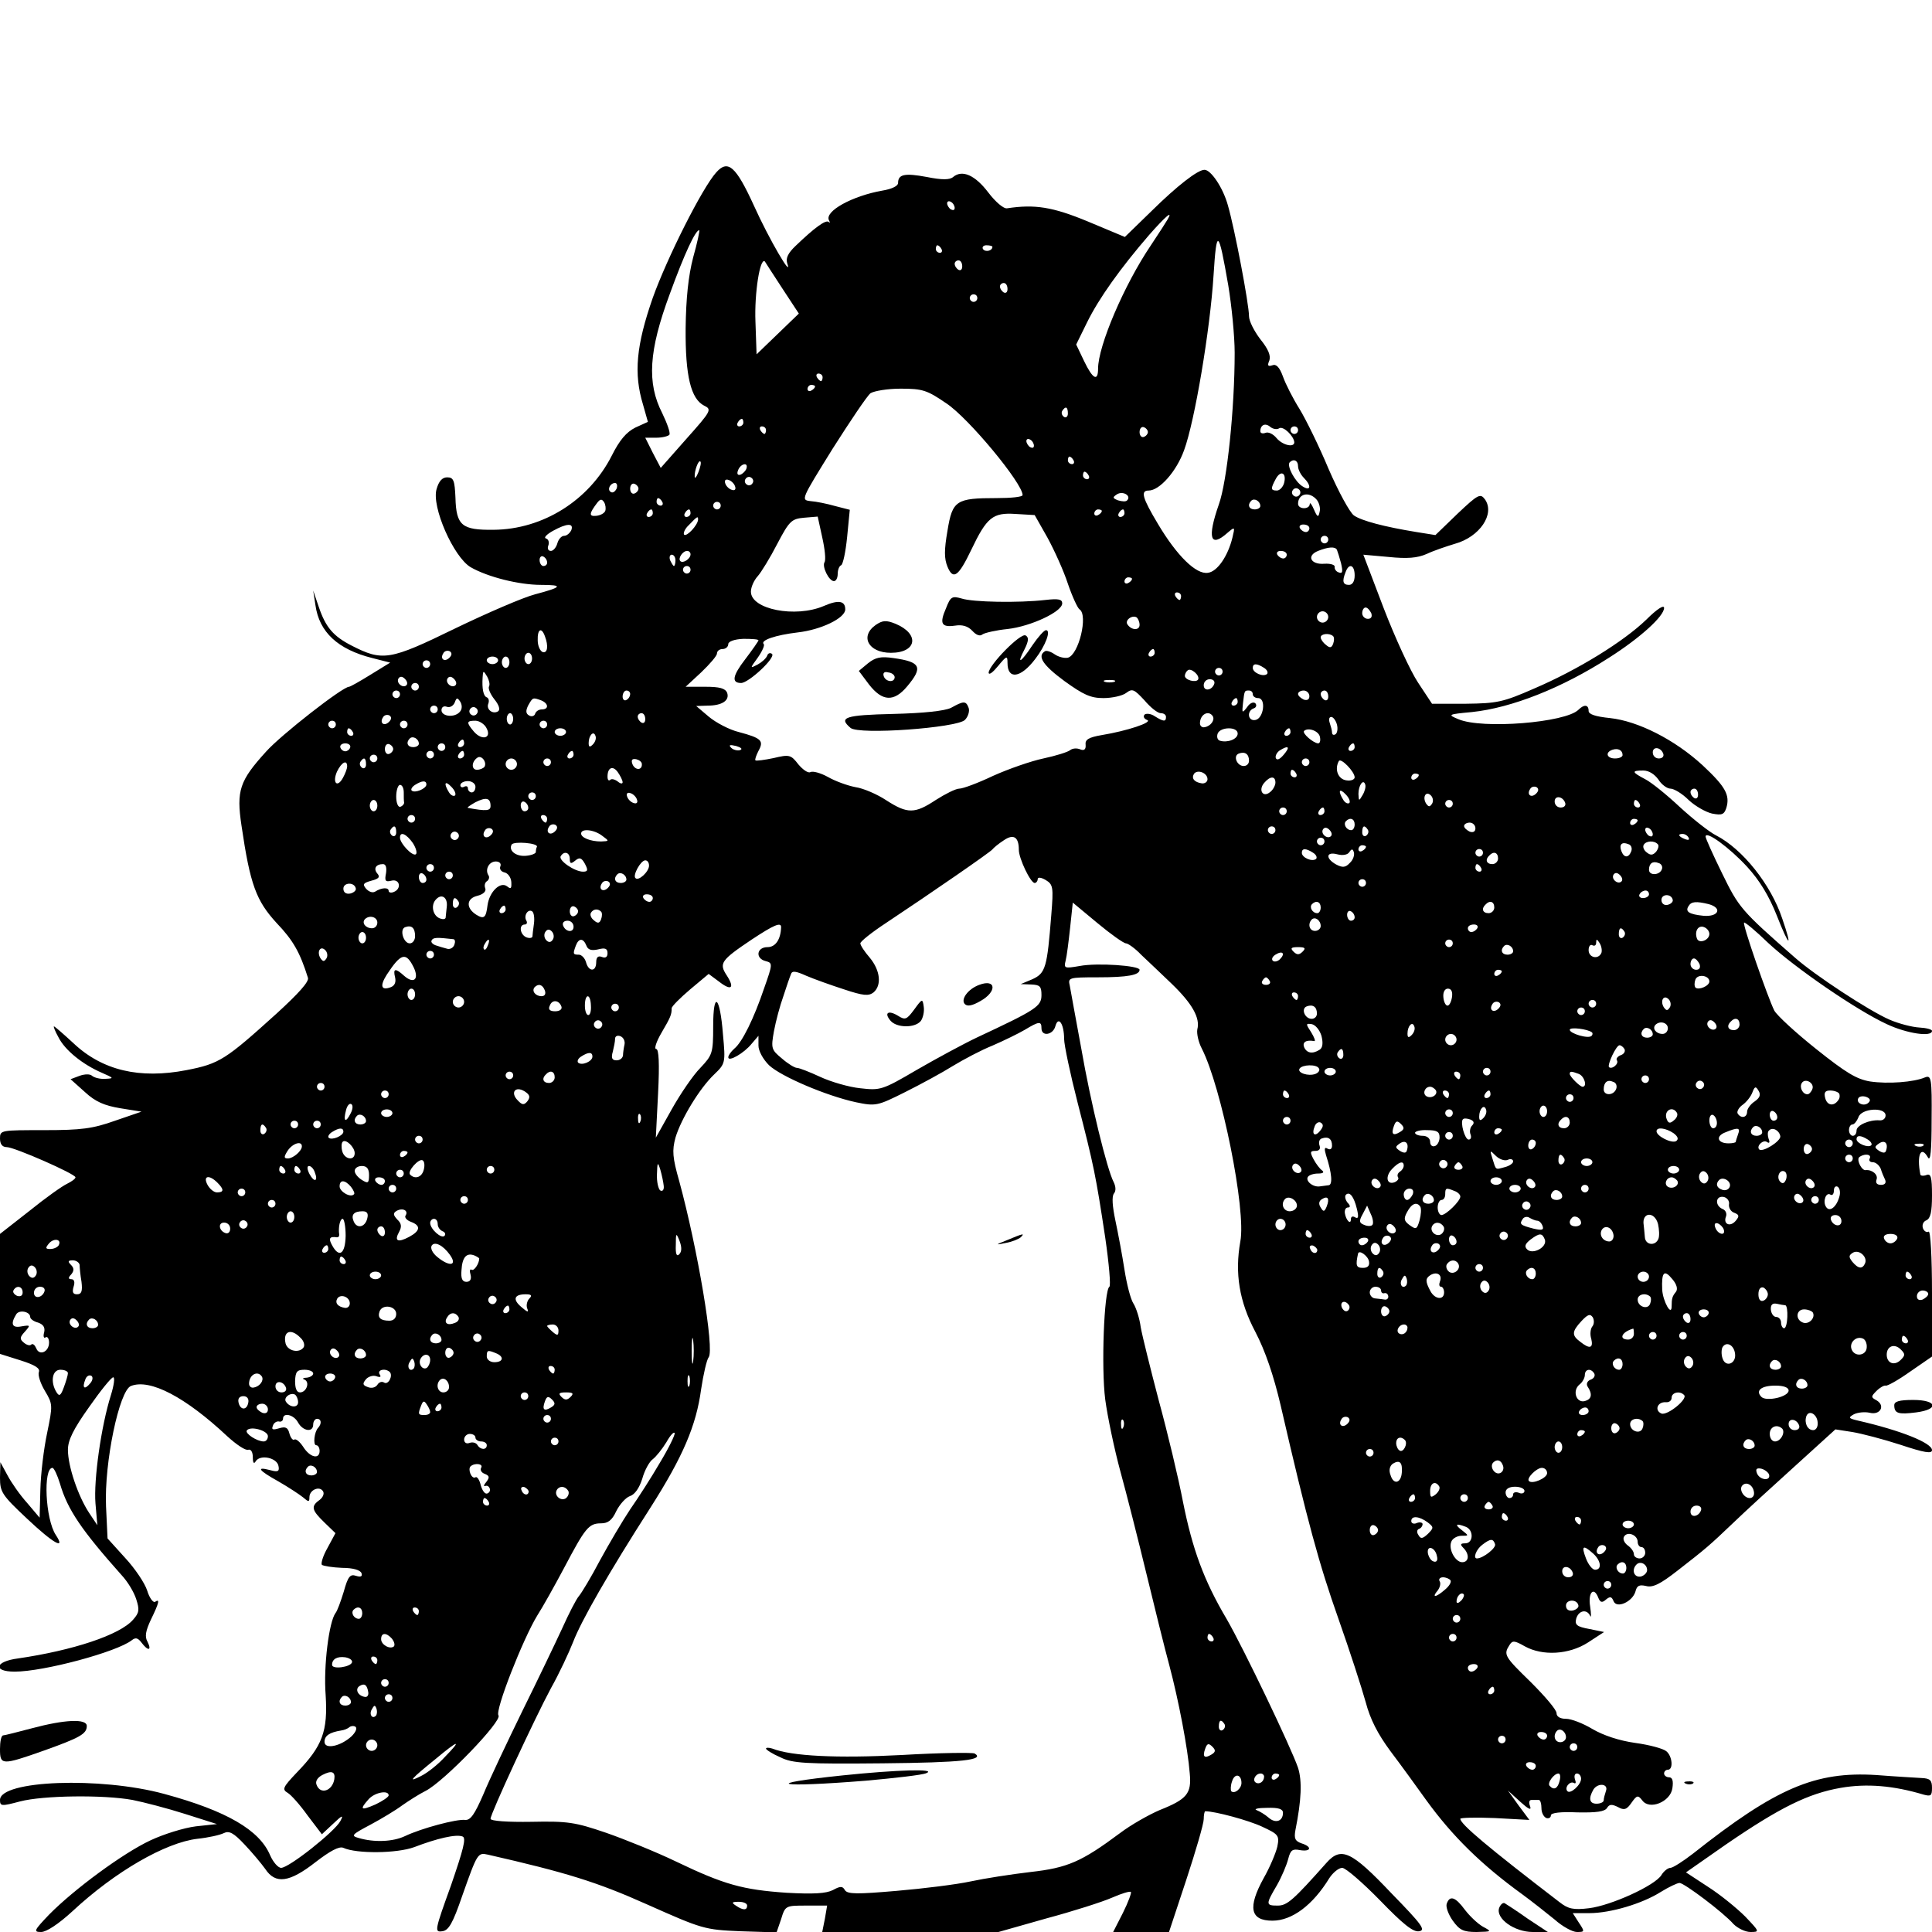 <?xml version="1.0" standalone="no"?>
<!DOCTYPE svg PUBLIC "-//W3C//DTD SVG 20010904//EN"
 "http://www.w3.org/TR/2001/REC-SVG-20010904/DTD/svg10.dtd">
<svg version="1.0" xmlns="http://www.w3.org/2000/svg"
 width="512pt" height="512pt" viewBox="0 0 512 512"
 preserveAspectRatio="xMidYMid meet">
<g transform="translate(0,512) scale(0.1,-0.1)"
fill="#000000" stroke="none">
<path d="M1898 4663 c-37 -41 -130 -226 -168 -332 -44 -126 -51 -201 -26 -283
l13 -46 -33 -15 c-24 -12 -42 -33 -63 -75 -60 -118 -182 -195 -313 -196 -84
-1 -99 11 -101 85 -2 46 -5 54 -22 54 -13 0 -22 -10 -28 -31 -14 -47 45 -180
90 -207 45 -26 128 -47 187 -47 60 0 56 -6 -16 -25 -31 -8 -126 -49 -213 -91
-172 -84 -191 -87 -273 -45 -49 25 -69 49 -87 102 l-15 44 6 -39 c10 -71 59
-117 151 -140 l47 -12 -52 -32 c-29 -18 -54 -32 -57 -32 -17 0 -181 -128 -220
-172 -70 -77 -79 -103 -65 -196 23 -157 39 -199 93 -258 44 -46 62 -78 83
-145 4 -10 -25 -42 -83 -95 -135 -122 -151 -133 -239 -150 -124 -24 -223 -1
-300 72 -26 24 -49 44 -51 44 -2 0 3 -13 12 -29 17 -34 64 -72 115 -94 32 -14
33 -15 9 -16 -14 -1 -29 3 -35 8 -5 5 -19 5 -33 0 l-24 -9 38 -34 c28 -26 52
-36 94 -43 l56 -9 -70 -24 c-59 -21 -89 -25 -187 -25 -116 0 -118 0 -118 -22
0 -15 6 -23 18 -23 20 0 182 -71 182 -80 0 -4 -10 -11 -22 -17 -13 -6 -58 -38
-100 -72 l-78 -61 0 -159 0 -159 54 -17 c38 -12 53 -21 49 -31 -3 -8 4 -30 16
-50 21 -35 21 -38 6 -111 -9 -42 -17 -109 -18 -150 l-2 -75 -33 39 c-19 21
-42 54 -52 73 l-19 35 -1 -41 c0 -38 5 -46 71 -108 71 -67 104 -85 77 -44 -28
42 -34 178 -9 178 4 0 13 -19 20 -42 20 -69 58 -124 163 -242 16 -17 33 -45
39 -64 9 -28 8 -36 -8 -54 -35 -41 -161 -82 -305 -103 -62 -8 -68 -35 -9 -35
77 0 270 52 310 83 10 8 16 7 26 -6 17 -23 28 -22 16 2 -8 14 -5 29 9 59 22
45 24 56 11 47 -5 -3 -15 10 -21 30 -6 19 -32 58 -58 86 l-47 52 -4 85 c-5
116 35 307 66 319 51 20 145 -30 255 -133 24 -22 49 -39 56 -36 7 2 12 -6 12
-20 0 -15 3 -19 8 -10 12 18 56 9 60 -13 3 -14 -1 -17 -22 -11 -38 10 -32 0
22 -30 26 -15 55 -34 65 -42 15 -13 17 -13 17 0 0 20 27 31 36 16 4 -6 0 -16
-9 -23 -24 -17 -21 -27 13 -60 l29 -28 -21 -39 c-12 -21 -18 -41 -15 -45 4 -3
28 -7 54 -8 29 0 48 -6 51 -14 3 -9 -2 -11 -15 -7 -15 5 -21 -2 -32 -42 -8
-26 -17 -51 -22 -57 -17 -23 -32 -140 -26 -217 6 -96 -8 -135 -77 -206 -36
-38 -39 -44 -24 -53 9 -5 33 -32 53 -60 l38 -50 30 28 c24 23 28 24 19 7 -14
-27 -136 -124 -157 -124 -8 0 -21 15 -29 33 -28 67 -115 118 -281 163 -169 46
-435 36 -435 -16 0 -17 4 -17 53 -4 61 16 221 18 298 4 30 -6 92 -22 139 -37
l85 -27 -56 -6 c-32 -4 -86 -21 -120 -37 -73 -34 -203 -130 -269 -197 -40 -42
-42 -46 -21 -46 14 0 46 21 83 55 114 106 247 182 331 192 29 3 60 10 70 15
14 7 26 1 55 -30 20 -21 45 -51 55 -65 27 -41 64 -36 133 18 39 30 63 43 74
38 35 -16 142 -15 188 2 60 23 111 35 128 28 10 -4 2 -34 -31 -130 -43 -119
-44 -124 -23 -121 17 2 28 21 53 94 40 113 41 115 68 109 206 -47 288 -72 422
-132 146 -65 152 -67 247 -71 l96 -3 12 35 c11 36 12 36 67 36 l55 0 -6 -35
-7 -35 234 0 233 0 127 36 c71 19 149 44 174 55 25 11 48 18 50 15 2 -2 -7
-27 -21 -55 l-26 -51 74 0 74 0 46 139 c25 76 46 148 46 160 0 11 2 21 4 21
26 0 115 -24 151 -41 43 -20 46 -23 40 -53 -4 -17 -20 -55 -36 -83 -43 -78
-36 -113 23 -113 52 0 107 41 151 113 10 15 25 27 34 27 9 0 54 -39 100 -86
61 -63 88 -85 104 -82 18 3 7 18 -73 100 -107 113 -134 125 -173 81 -88 -99
-104 -113 -129 -113 -32 0 -32 3 -2 54 13 23 26 54 30 70 6 23 11 27 31 23 30
-5 33 9 4 18 -17 6 -20 13 -16 35 16 80 18 130 7 165 -18 53 -144 316 -189
394 -61 103 -91 186 -116 311 -12 63 -41 184 -64 268 -22 84 -44 172 -48 195
-3 23 -12 51 -19 62 -8 12 -18 52 -24 90 -6 39 -17 97 -24 130 -8 38 -10 64
-4 72 6 7 5 19 -1 31 -17 33 -60 206 -86 356 -14 77 -28 151 -30 164 -5 21 -3
22 74 22 80 0 111 6 111 20 0 11 -112 19 -159 10 -40 -7 -42 -6 -37 14 3 11 8
51 12 88 l7 66 65 -54 c36 -30 70 -54 76 -54 5 0 24 -13 40 -30 17 -16 54 -51
81 -77 55 -53 76 -91 68 -121 -2 -11 3 -34 12 -51 52 -102 118 -428 102 -511
-15 -84 -3 -159 40 -240 26 -50 48 -114 67 -195 71 -308 102 -421 153 -565 30
-85 62 -184 72 -220 12 -46 32 -85 66 -131 28 -37 70 -95 95 -130 69 -95 145
-170 254 -249 26 -19 65 -50 86 -67 20 -18 47 -33 59 -33 21 0 21 1 5 25 l-16
25 44 0 c56 0 140 25 189 56 21 13 44 24 50 24 12 0 116 -78 143 -109 11 -11
31 -21 45 -21 25 0 24 1 -14 41 -22 22 -66 58 -99 79 l-58 38 106 74 c143 98
218 135 304 150 69 12 140 6 220 -18 19 -5 22 -3 22 18 0 20 -5 25 -27 26 -16
1 -70 4 -121 8 -161 10 -265 -34 -485 -208 -27 -21 -54 -38 -60 -38 -7 0 -18
-9 -24 -19 -17 -28 -134 -81 -192 -88 -41 -5 -55 -2 -78 16 -189 145 -263 207
-263 221 0 3 41 4 91 2 l92 -5 -29 39 -28 39 33 -30 c21 -19 30 -24 26 -12 -4
10 -3 17 4 17 6 0 14 0 19 0 4 0 7 -10 7 -22 0 -12 6 -23 13 -26 6 -2 12 1 12
7 0 7 26 10 70 8 51 -1 73 2 79 12 6 10 13 10 29 2 16 -9 23 -7 36 12 14 20
17 20 28 6 19 -27 75 -4 80 32 3 20 0 29 -9 29 -7 0 -13 5 -13 10 0 6 5 10 10
10 15 0 12 36 -4 49 -8 7 -45 17 -82 22 -43 6 -85 20 -114 37 -25 15 -56 27
-70 27 -16 0 -25 6 -25 15 0 9 -31 45 -68 82 -70 68 -73 73 -57 98 8 13 13 13
41 -3 47 -26 117 -22 167 10 l43 28 -39 8 c-33 6 -39 11 -35 27 6 22 28 27 37
8 3 -7 3 4 0 25 -6 37 10 54 22 22 5 -12 10 -13 20 -4 11 9 15 8 20 -4 8 -21
50 -2 58 25 4 16 10 19 28 15 18 -5 38 5 84 41 76 59 84 66 147 126 29 28 101
94 162 149 l109 99 45 -7 c24 -4 82 -19 128 -34 63 -21 83 -24 83 -14 0 19
-82 52 -195 78 -26 6 -28 8 -12 17 10 5 29 7 42 4 28 -7 42 19 18 33 -15 8
-15 10 0 25 9 9 20 15 24 14 4 -2 34 15 65 37 l58 40 0 168 c0 97 -4 166 -9
163 -5 -3 -12 1 -15 9 -3 9 1 18 9 21 11 5 15 22 15 66 0 49 -3 59 -15 54 -8
-3 -16 -2 -16 2 -10 52 2 77 20 45 7 -13 10 17 10 101 1 108 -1 117 -17 111
-30 -13 -99 -18 -146 -11 -36 6 -64 23 -143 86 -54 43 -104 89 -111 102 -17
34 -85 229 -80 233 2 2 31 -22 64 -54 71 -66 234 -178 314 -215 53 -25 120
-35 120 -18 0 4 -15 8 -34 9 -18 1 -54 10 -79 21 -55 24 -198 118 -250 164
-143 125 -149 133 -193 223 -24 49 -44 93 -44 98 0 17 63 -29 110 -80 33 -36
58 -77 79 -130 33 -84 42 -88 14 -7 -30 90 -105 184 -175 220 -18 9 -61 43
-96 75 -34 32 -76 66 -92 74 -36 19 -37 23 -5 23 15 0 30 -10 40 -24 8 -13 23
-24 32 -24 9 0 31 -13 48 -30 17 -16 45 -32 62 -36 26 -5 32 -3 38 15 10 34
-2 56 -63 113 -74 68 -171 117 -245 125 -39 4 -57 10 -57 19 0 17 -12 18 -27
3 -34 -34 -255 -52 -318 -25 -29 12 -29 13 36 19 105 11 239 64 363 144 82 52
146 110 146 132 0 9 -19 -3 -47 -31 -60 -58 -181 -133 -298 -183 -82 -36 -98
-39 -180 -40 l-90 0 -37 56 c-20 30 -61 119 -91 197 l-54 142 67 -6 c49 -5 76
-3 101 8 19 9 52 20 75 27 65 18 107 79 79 118 -12 16 -18 13 -72 -38 l-59
-57 -50 8 c-86 14 -146 30 -166 44 -11 8 -41 63 -67 123 -25 60 -60 131 -77
159 -17 27 -37 66 -44 86 -9 25 -18 34 -28 30 -12 -4 -14 -1 -8 13 4 13 -3 30
-24 56 -16 21 -30 48 -30 61 0 32 -38 232 -56 294 -13 47 -45 94 -62 94 -18 0
-73 -43 -139 -108 l-72 -70 -98 41 c-94 39 -141 46 -214 35 -9 -2 -31 17 -50
42 -35 46 -69 61 -93 41 -9 -8 -30 -8 -70 0 -59 11 -76 7 -76 -16 0 -8 -17
-16 -41 -20 -80 -14 -155 -55 -142 -79 3 -6 3 -8 -1 -4 -8 6 -37 -15 -88 -64
-19 -18 -26 -32 -22 -45 16 -46 -48 63 -88 152 -48 105 -69 123 -100 88z m632
-94 c0 -6 -4 -7 -10 -4 -5 3 -10 11 -10 16 0 6 5 7 10 4 6 -3 10 -11 10 -16z
m564 -31 c-4 -7 -24 -38 -44 -68 -71 -105 -140 -267 -140 -327 0 -35 -14 -28
-37 20 l-21 44 29 59 c31 63 88 143 164 231 44 50 65 68 49 41z m-1257 -100
c-13 -50 -19 -109 -20 -188 -1 -127 14 -187 49 -205 21 -10 19 -14 -47 -88
l-68 -77 -21 40 -20 40 29 0 c16 0 32 4 35 8 3 5 -6 30 -19 57 -41 80 -36 165
20 316 39 107 68 169 78 169 2 0 -5 -33 -16 -72z m1418 -74 c9 -54 17 -135 17
-179 0 -147 -20 -341 -42 -402 -31 -89 -23 -116 23 -75 20 17 20 16 13 -13
-12 -49 -40 -90 -65 -93 -31 -5 -82 45 -132 129 -42 70 -47 89 -25 89 29 0 74
51 94 107 28 76 69 319 78 463 8 127 13 124 39 -26z m-760 96 c3 -5 1 -10 -4
-10 -6 0 -11 5 -11 10 0 6 2 10 4 10 3 0 8 -4 11 -10z m135 6 c0 -11 -19 -15
-25 -6 -3 5 1 10 9 10 9 0 16 -2 16 -4z m-557 -110 l44 -67 -56 -54 -56 -54
-3 87 c-3 74 12 171 25 159 1 -2 22 -34 46 -71z m477 58 c0 -8 -4 -12 -10 -9
-5 3 -10 10 -10 16 0 5 5 9 10 9 6 0 10 -7 10 -16z m120 -60 c0 -8 -4 -12 -10
-9 -5 3 -10 10 -10 16 0 5 5 9 10 9 6 0 10 -7 10 -16z m-80 -24 c0 -5 -4 -10
-10 -10 -5 0 -10 5 -10 10 0 6 5 10 10 10 6 0 10 -4 10 -10z m-410 -210 c0 -5
-2 -10 -4 -10 -3 0 -8 5 -11 10 -3 6 -1 10 4 10 6 0 11 -4 11 -10z m-20 -24
c0 -3 -4 -8 -10 -11 -5 -3 -10 -1 -10 4 0 6 5 11 10 11 6 0 10 -2 10 -4z m348
-45 c59 -39 202 -212 202 -243 0 -5 -31 -8 -69 -8 -107 0 -117 -6 -130 -86 -9
-52 -9 -74 0 -96 15 -36 29 -26 63 45 41 86 57 99 117 95 l51 -3 34 -60 c18
-33 43 -88 54 -122 12 -35 26 -65 31 -68 23 -15 -2 -120 -31 -128 -9 -2 -25 2
-35 9 -10 7 -22 11 -26 8 -21 -13 -5 -37 52 -79 50 -36 69 -45 103 -45 23 0
51 6 61 14 16 12 21 9 48 -20 16 -19 35 -34 43 -34 8 0 14 -4 14 -10 0 -13 -6
-13 -30 2 -10 7 -23 8 -27 4 -4 -5 -1 -11 7 -14 16 -6 -53 -29 -120 -40 -35
-6 -45 -12 -43 -26 1 -12 -4 -16 -14 -12 -9 4 -21 3 -27 -2 -6 -5 -38 -15 -71
-22 -33 -7 -93 -28 -133 -46 -40 -19 -80 -34 -90 -34 -9 0 -37 -14 -62 -30
-56 -37 -75 -37 -131 -1 -24 16 -61 32 -82 35 -21 4 -54 16 -73 27 -20 11 -40
16 -46 13 -6 -4 -20 6 -32 20 -20 26 -24 27 -66 17 -24 -5 -46 -8 -48 -6 -2 2
2 13 8 25 15 27 8 34 -52 50 -25 6 -61 25 -80 41 l-33 28 30 1 c39 0 59 14 52
34 -5 12 -20 16 -58 16 l-52 0 41 38 c23 22 42 44 42 50 0 7 7 12 15 12 8 0
15 6 15 13 0 7 16 13 40 14 22 0 40 -1 40 -4 0 -2 -16 -25 -35 -50 -34 -44
-37 -63 -11 -63 20 0 92 67 82 77 -5 4 -11 2 -13 -5 -3 -7 -14 -17 -25 -23
-21 -11 -21 -11 0 18 12 17 19 33 16 36 -10 10 31 24 90 31 62 7 126 38 126
61 0 23 -18 26 -57 9 -75 -32 -193 -9 -193 38 0 12 8 30 18 41 9 10 33 49 52
86 32 61 38 66 71 69 l36 3 12 -55 c7 -31 10 -60 6 -66 -7 -12 12 -50 25 -50
6 0 10 9 10 19 0 11 4 21 9 23 5 2 12 35 16 75 l7 72 -39 10 c-21 6 -50 12
-65 13 -26 3 -25 4 58 138 47 74 92 141 101 148 10 6 45 12 80 12 58 0 70 -4
121 -39z m322 -27 c0 -8 -5 -12 -10 -9 -6 4 -8 11 -5 16 9 14 15 11 15 -7z
m-860 -24 c0 -5 -5 -10 -11 -10 -5 0 -7 5 -4 10 3 6 8 10 11 10 2 0 4 -4 4
-10z m1420 -15 c11 7 39 -21 40 -37 0 -15 -31 -8 -47 11 -9 11 -22 17 -29 14
-8 -3 -14 -1 -14 4 0 17 13 23 26 12 7 -6 18 -8 24 -4z m-1360 -5 c0 -5 -2
-10 -4 -10 -3 0 -8 5 -11 10 -3 6 -1 10 4 10 6 0 11 -4 11 -10z m1012 -5 c0
-5 -5 -11 -11 -13 -6 -2 -11 4 -11 13 0 9 5 15 11 13 6 -2 11 -8 11 -13z m398
5 c0 -5 -4 -10 -10 -10 -5 0 -10 5 -10 10 0 6 5 10 10 10 6 0 10 -4 10 -10z
m-700 -41 c0 -6 -4 -7 -10 -4 -5 3 -10 11 -10 16 0 6 5 7 10 4 6 -3 10 -11 10
-16z m105 -39 c3 -5 1 -10 -4 -10 -6 0 -11 5 -11 10 0 6 2 10 4 10 3 0 8 -4
11 -10z m-994 -31 c-5 -13 -10 -19 -10 -12 -1 15 10 45 15 40 3 -2 0 -15 -5
-28z m1589 15 c0 -8 7 -22 15 -30 21 -21 19 -37 -3 -23 -20 12 -43 55 -34 64
10 10 22 5 22 -11z m-1462 -6 c-2 -6 -10 -14 -16 -16 -7 -2 -10 2 -6 12 7 18
28 22 22 4z m907 -18 c3 -5 1 -10 -4 -10 -6 0 -11 5 -11 10 0 6 2 10 4 10 3 0
8 -4 11 -10z m518 -20 c-3 -11 -12 -20 -19 -20 -17 0 -17 5 -3 31 13 24 29 16
22 -11z m-1409 -1 c-3 -5 -10 -7 -15 -3 -5 3 -7 10 -3 15 3 5 10 7 15 3 5 -3
7 -10 3 -15z m-46 -8 c3 -8 -1 -12 -9 -9 -7 2 -15 10 -17 17 -3 8 1 12 9 9 7
-2 15 -10 17 -17z m-314 -6 c-4 -8 -10 -12 -15 -9 -11 6 -2 24 11 24 5 0 7 -7
4 -15z m58 0 c0 -5 -5 -11 -11 -13 -6 -2 -11 4 -11 13 0 9 5 15 11 13 6 -2 11
-8 11 -13z m1752 -16 c-3 -5 -10 -7 -15 -3 -5 3 -7 10 -3 15 3 5 10 7 15 3 5
-3 7 -10 3 -15z m-457 -15 c-3 -4 -14 -3 -24 0 -15 6 -15 8 -3 16 16 10 39 -4
27 -16z m503 1 c6 -8 10 -22 7 -32 -3 -15 -6 -14 -15 7 -6 14 -11 20 -11 14
-1 -15 -31 -14 -31 1 0 27 30 34 50 10z m-1886 -29 c-3 -7 -14 -12 -24 -13
-20 -2 -19 6 3 35 8 10 12 10 18 1 4 -7 5 -17 3 -23z m151 24 c3 -5 1 -10 -4
-10 -6 0 -11 5 -11 10 0 6 2 10 4 10 3 0 8 -4 11 -10z m1585 -11 c0 -5 -7 -9
-15 -9 -15 0 -20 12 -9 23 8 8 24 -1 24 -14z m-1430 1 c0 -5 -4 -10 -10 -10
-5 0 -10 5 -10 10 0 6 5 10 10 10 6 0 10 -4 10 -10z m-180 -20 c0 -5 -5 -10
-11 -10 -5 0 -7 5 -4 10 3 6 8 10 11 10 2 0 4 -4 4 -10z m100 0 c0 -5 -5 -10
-11 -10 -5 0 -7 5 -4 10 3 6 8 10 11 10 2 0 4 -4 4 -10z m1090 6 c0 -3 -4 -8
-10 -11 -5 -3 -10 -1 -10 4 0 6 5 11 10 11 6 0 10 -2 10 -4z m60 -6 c0 -5 -5
-10 -11 -10 -5 0 -7 5 -4 10 3 6 8 10 11 10 2 0 4 -4 4 -10z m-1130 -17 c-1
-15 -30 -46 -37 -40 -3 4 2 16 13 26 22 23 24 24 24 14z m-336 -28 c-4 -8 -12
-15 -19 -15 -7 0 -15 -9 -18 -20 -3 -11 -11 -20 -17 -20 -7 0 -10 6 -7 14 3 8
1 17 -6 19 -7 2 2 11 18 20 38 21 56 21 49 2z m1956 5 c0 -5 -4 -10 -9 -10 -6
0 -13 5 -16 10 -3 6 1 10 9 10 9 0 16 -4 16 -10z m50 -30 c0 -5 -4 -10 -10
-10 -5 0 -10 5 -10 10 0 6 5 10 10 10 6 0 10 -4 10 -10z m23 -27 c2 -5 7 -21
11 -36 5 -22 4 -28 -6 -24 -7 2 -12 9 -11 15 1 5 -11 9 -27 8 -36 -3 -49 21
-17 34 28 11 45 12 50 3z m-1713 -12 c0 -12 -20 -25 -27 -18 -7 7 6 27 18 27
5 0 9 -4 9 -9z m1580 -1 c0 -5 -4 -10 -9 -10 -6 0 -13 5 -16 10 -3 6 1 10 9
10 9 0 16 -4 16 -10z m-1960 -21 c0 -5 -4 -9 -10 -9 -5 0 -10 7 -10 16 0 8 5
12 10 9 6 -3 10 -10 10 -16z m340 6 c0 -8 -2 -15 -4 -15 -2 0 -6 7 -10 15 -3
8 -1 15 4 15 6 0 10 -7 10 -15z m40 -25 c0 -5 -4 -10 -10 -10 -5 0 -10 5 -10
10 0 6 5 10 10 10 6 0 10 -4 10 -10z m1760 -15 c0 -16 -6 -25 -15 -25 -16 0
-19 9 -9 34 9 25 24 19 24 -9z m-590 -9 c0 -3 -4 -8 -10 -11 -5 -3 -10 -1 -10
4 0 6 5 11 10 11 6 0 10 -2 10 -4z m130 -46 c0 -5 -2 -10 -4 -10 -3 0 -8 5
-11 10 -3 6 -1 10 4 10 6 0 11 -4 11 -10z m504 -45 c3 -9 0 -15 -9 -15 -8 0
-15 7 -15 15 0 8 4 15 9 15 5 0 11 -7 15 -15z m-114 -10 c0 -8 -7 -15 -15 -15
-8 0 -15 7 -15 15 0 8 7 15 15 15 8 0 15 -7 15 -15z m-500 -21 c0 -15 -21 -15
-32 1 -8 11 12 26 24 19 4 -3 8 -12 8 -20z m-1576 -30 c10 -26 7 -46 -6 -42
-7 3 -13 17 -13 31 -1 30 10 36 19 11z m2089 0 c3 -3 3 -12 0 -20 -4 -11 -9
-12 -19 -3 -8 6 -14 15 -14 20 0 10 24 12 33 3z m-2342 -57 c-13 -13 -26 -3
-16 12 3 6 11 8 17 5 6 -4 6 -10 -1 -17z m1869 13 c0 -5 -5 -10 -11 -10 -5 0
-7 5 -4 10 3 6 8 10 11 10 2 0 4 -4 4 -10z m-1650 -15 c0 -8 -4 -15 -10 -15
-5 0 -10 7 -10 15 0 8 5 15 10 15 6 0 10 -7 10 -15z m-90 -5 c0 -5 -7 -10 -15
-10 -8 0 -15 5 -15 10 0 6 7 10 15 10 8 0 15 -4 15 -10z m30 -5 c0 -8 -4 -15
-10 -15 -5 0 -10 7 -10 15 0 8 5 15 10 15 6 0 10 -7 10 -15z m-210 -5 c0 -5
-4 -10 -10 -10 -5 0 -10 5 -10 10 0 6 5 10 10 10 6 0 10 -4 10 -10z m2210 -10
c8 -5 11 -12 8 -16 -10 -9 -38 3 -38 16 0 12 10 13 30 0z m-175 -31 c-6 -9
-35 -1 -35 10 0 4 3 11 7 14 8 9 34 -13 28 -24z m65 21 c0 -5 -4 -10 -10 -10
-5 0 -10 5 -10 10 0 6 5 10 10 10 6 0 10 -4 10 -10z m-1944 -39 c-3 -5 3 -20
14 -34 13 -16 16 -28 10 -32 -14 -9 -32 5 -26 20 3 8 1 15 -4 17 -9 3 -13 23
-11 53 1 18 2 19 12 2 5 -9 8 -21 5 -26z m-219 3 c-9 -9 -28 6 -21 18 4 6 10
6 17 -1 6 -6 8 -13 4 -17z m130 0 c-9 -9 -28 6 -21 18 4 6 10 6 17 -1 6 -6 8
-13 4 -17z m1746 9 c-7 -2 -19 -2 -25 0 -7 3 -2 5 12 5 14 0 19 -2 13 -5z
m265 -5 c-6 -18 -28 -21 -28 -4 0 9 7 16 16 16 9 0 14 -5 12 -12z m-2108 -8
c0 -5 -4 -10 -10 -10 -5 0 -10 5 -10 10 0 6 5 10 10 10 6 0 10 -4 10 -10z
m-50 -20 c0 -5 -4 -10 -10 -10 -5 0 -10 5 -10 10 0 6 5 10 10 10 6 0 10 -4 10
-10z m610 1 c0 -6 -4 -13 -10 -16 -5 -3 -10 1 -10 9 0 9 5 16 10 16 6 0 10 -4
10 -9z m1650 -1 c0 -5 6 -10 14 -10 22 0 15 -54 -7 -58 -20 -4 -24 24 -4 31 6
2 8 8 4 13 -5 5 -15 1 -22 -10 -13 -17 -14 -16 -11 10 4 35 4 34 16 34 6 0 10
-4 10 -10z m150 -5 c0 -9 -6 -12 -15 -9 -8 4 -15 10 -15 15 0 5 7 9 15 9 8 0
15 -7 15 -15z m50 -1 c0 -8 -4 -12 -10 -9 -5 3 -10 10 -10 16 0 5 5 9 10 9 6
0 10 -7 10 -16z m-2301 -40 c-14 -17 -49 -13 -49 4 0 8 6 12 14 9 8 -3 17 2
21 11 5 14 7 14 15 2 5 -9 5 -19 -1 -26z m215 30 c20 -8 21 -24 2 -24 -8 0
-16 -5 -18 -12 -2 -6 -10 -8 -16 -4 -9 5 -9 13 -2 27 12 21 12 21 34 13z
m1846 -4 c0 -5 -5 -10 -11 -10 -5 0 -7 5 -4 10 3 6 8 10 11 10 2 0 4 -4 4 -10z
m-2120 -20 c0 -5 -4 -10 -10 -10 -5 0 -10 5 -10 10 0 6 5 10 10 10 6 0 10 -4
10 -10z m104 -11 c-3 -5 -10 -7 -15 -3 -5 3 -7 10 -3 15 3 5 10 7 15 3 5 -3 7
-10 3 -15z m-233 -22 c-13 -13 -26 -3 -16 12 3 6 11 8 17 5 6 -4 6 -10 -1 -17z
m329 8 c0 -8 -4 -15 -8 -15 -5 0 -9 7 -9 15 0 8 4 15 9 15 4 0 8 -7 8 -15z
m350 -1 c0 -8 -4 -12 -10 -9 -5 3 -10 10 -10 16 0 5 5 9 10 9 6 0 10 -7 10
-16z m1504 8 c6 -10 -5 -26 -21 -29 -7 -2 -13 3 -13 10 0 24 23 36 34 19z
m329 -22 c3 -11 1 -23 -4 -26 -5 -3 -9 -1 -9 5 0 5 -3 16 -6 25 -3 9 -2 16 4
16 5 0 12 -9 15 -20z m-2653 0 c0 -5 -4 -10 -10 -10 -5 0 -10 5 -10 10 0 6 5
10 10 10 6 0 10 -4 10 -10z m190 0 c0 -5 -4 -10 -10 -10 -5 0 -10 5 -10 10 0
6 5 10 10 10 6 0 10 -4 10 -10z m209 -9 c15 -27 -11 -35 -33 -10 -21 25 -20
29 4 29 10 0 24 -9 29 -19z m161 9 c0 -5 -4 -10 -10 -10 -5 0 -10 5 -10 10 0
6 5 10 10 10 6 0 10 -4 10 -10z m-515 -20 c3 -5 1 -10 -4 -10 -6 0 -11 5 -11
10 0 6 2 10 4 10 3 0 8 -4 11 -10z m565 0 c0 -5 -7 -10 -15 -10 -8 0 -15 5
-15 10 0 6 7 10 15 10 8 0 15 -4 15 -10z m1780 -4 c0 -15 -27 -25 -47 -19 -7
2 -9 11 -6 19 7 18 53 19 53 0z m140 4 c0 -5 -5 -10 -11 -10 -5 0 -7 5 -4 10
3 6 8 10 11 10 2 0 4 -4 4 -10z m78 -13 c2 -10 0 -17 -5 -17 -13 1 -43 27 -37
33 11 10 39 0 42 -16z m-1927 -20 c-8 -8 -11 -7 -11 4 0 20 13 34 18 19 3 -7
-1 -17 -7 -23z m-461 2 c0 -5 -7 -9 -15 -9 -15 0 -20 12 -9 23 8 8 24 -1 24
-14z m120 1 c0 -5 -5 -10 -11 -10 -5 0 -7 5 -4 10 3 6 8 10 11 10 2 0 4 -4 4
-10z m-302 -11 c-2 -6 -8 -10 -13 -10 -5 0 -11 4 -13 10 -2 6 4 11 13 11 9 0
15 -5 13 -11z m114 -4 c0 -5 -5 -11 -11 -13 -6 -2 -11 4 -11 13 0 9 5 15 11
13 6 -2 11 -8 11 -13z m138 5 c0 -5 -4 -10 -10 -10 -5 0 -10 5 -10 10 0 6 5
10 10 10 6 0 10 -4 10 -10z m781 -8 c-7 -2 -18 1 -23 6 -8 8 -4 9 13 5 13 -4
18 -8 10 -11z m1629 8 c0 -5 -5 -10 -11 -10 -5 0 -7 5 -4 10 3 6 8 10 11 10 2
0 4 -4 4 -10z m-188 -20 c-10 -12 -18 -16 -21 -9 -2 6 3 15 10 20 24 15 29 10
11 -11z m898 -1 c0 -5 -9 -9 -20 -9 -22 0 -27 16 -7 23 15 5 27 -1 27 -14z
m108 3 c2 -7 -3 -12 -12 -12 -9 0 -16 7 -16 16 0 17 22 14 28 -4z m-3258 -2
c0 -5 -4 -10 -10 -10 -5 0 -10 5 -10 10 0 6 5 10 10 10 6 0 10 -4 10 -10z m80
0 c0 -5 -5 -10 -11 -10 -5 0 -7 5 -4 10 3 6 8 10 11 10 2 0 4 -4 4 -10z m290
0 c0 -5 -5 -10 -11 -10 -5 0 -7 5 -4 10 3 6 8 10 11 10 2 0 4 -4 4 -10z m1790
-16 c0 -8 -6 -14 -14 -14 -18 0 -29 27 -13 33 16 6 27 -1 27 -19z m-2310 6 c0
-5 -4 -10 -10 -10 -5 0 -10 5 -10 10 0 6 5 10 10 10 6 0 10 -4 10 -10z m284
-22 c-3 -4 -12 -8 -20 -8 -15 0 -15 21 1 32 11 8 26 -12 19 -24z m-314 6 c0
-8 -5 -12 -10 -9 -6 4 -8 11 -5 16 9 14 15 11 15 -7z m400 1 c0 -8 -7 -15 -15
-15 -8 0 -15 7 -15 15 0 8 7 15 15 15 8 0 15 -7 15 -15z m90 5 c0 -5 -4 -10
-10 -10 -5 0 -10 5 -10 10 0 6 5 10 10 10 6 0 10 -4 10 -10z m241 -5 c1 -17
-18 -17 -25 0 -4 11 -1 15 10 13 8 -2 15 -7 15 -13z m1769 5 c0 -5 -4 -10 -10
-10 -5 0 -10 5 -10 10 0 6 5 10 10 10 6 0 10 -4 10 -10z m120 -40 c0 -6 -10
-10 -22 -8 -22 3 -32 29 -20 51 5 10 42 -28 42 -43z m-2670 29 c0 -6 -5 -19
-11 -30 -15 -28 -29 -14 -16 16 12 25 27 33 27 14z m730 -42 c0 -5 -6 -4 -13
2 -8 6 -17 8 -20 4 -4 -3 -7 0 -7 9 0 24 14 30 27 12 7 -10 13 -22 13 -27z
m1550 8 c0 -7 -7 -12 -15 -11 -20 3 -28 13 -21 25 9 13 36 3 36 -14z m235 15
c3 -5 1 -10 -4 -10 -6 0 -11 5 -11 10 0 6 2 10 4 10 3 0 8 -4 11 -10z m325 -4
c0 -3 -4 -8 -10 -11 -5 -3 -10 -1 -10 4 0 6 5 11 10 11 6 0 10 -2 10 -4z
m-380 -20 c0 -7 -6 -19 -14 -25 -19 -16 -32 5 -16 24 16 19 30 19 30 1z
m-2250 -5 c0 -11 -31 -24 -39 -16 -3 3 1 10 9 15 19 12 30 12 30 1z m76 -29
c-4 -3 -11 0 -16 8 -15 24 -11 33 6 15 9 -9 13 -19 10 -23z m54 23 c0 -8 -4
-15 -10 -15 -5 0 -10 5 -10 11 0 5 -4 7 -10 4 -5 -3 -10 -1 -10 4 0 6 9 11 20
11 11 0 20 -7 20 -15z m2351 -22 c-10 -17 -10 -16 -11 3 0 23 13 41 18 25 2
-6 -1 -18 -7 -28z m-2541 7 c0 -11 0 -23 1 -27 0 -4 -4 -9 -10 -11 -6 -2 -11
10 -11 27 0 17 5 31 10 31 6 0 10 -9 10 -20z m3001 -3 c-13 -13 -26 -3 -16 12
3 6 11 8 17 5 6 -4 6 -10 -1 -17z m-495 -25 c-4 -3 -11 0 -16 8 -15 24 -11 33
6 15 9 -9 13 -19 10 -23z m924 22 c0 -8 -4 -12 -10 -9 -5 3 -10 10 -10 16 0 5
5 9 10 9 6 0 10 -7 10 -16z m-3080 -4 c0 -5 -4 -10 -10 -10 -5 0 -10 5 -10 10
0 6 5 10 10 10 6 0 10 -4 10 -10z m268 -9 c3 -8 -1 -12 -9 -9 -7 2 -15 10 -17
17 -3 8 1 12 9 9 7 -2 15 -10 17 -17z m2107 -11 c-6 -9 -9 -9 -16 1 -10 17 0
34 13 21 6 -6 7 -16 3 -22z m-2495 -6 c0 -13 -11 -14 -60 -5 -3 1 6 7 20 15
28 14 40 12 40 -10z m2848 8 c2 -7 -3 -12 -12 -12 -9 0 -16 7 -16 16 0 17 22
14 28 -4z m-3148 -7 c0 -8 -4 -15 -10 -15 -5 0 -10 7 -10 15 0 8 5 15 10 15 6
0 10 -7 10 -15z m400 -6 c0 -5 -4 -9 -10 -9 -5 0 -10 7 -10 16 0 8 5 12 10 9
6 -3 10 -10 10 -16z m2450 11 c0 -5 -4 -10 -10 -10 -5 0 -10 5 -10 10 0 6 5
10 10 10 6 0 10 -4 10 -10z m495 0 c3 -5 1 -10 -4 -10 -6 0 -11 5 -11 10 0 6
2 10 4 10 3 0 8 -4 11 -10z m-935 -20 c0 -5 -4 -10 -10 -10 -5 0 -10 5 -10 10
0 6 5 10 10 10 6 0 10 -4 10 -10z m100 0 c0 -5 -5 -10 -11 -10 -5 0 -7 5 -4
10 3 6 8 10 11 10 2 0 4 -4 4 -10z m-2410 -20 c0 -5 -4 -10 -10 -10 -5 0 -10
5 -10 10 0 6 5 10 10 10 6 0 10 -4 10 -10z m350 0 c0 -5 -2 -10 -4 -10 -3 0
-8 5 -11 10 -3 6 -1 10 4 10 6 0 11 -4 11 -10z m2140 -15 c0 -8 -4 -15 -9 -15
-13 0 -22 16 -14 24 11 11 23 6 23 -9z m750 11 c0 -3 -4 -8 -10 -11 -5 -3 -10
-1 -10 4 0 6 5 11 10 11 6 0 10 -2 10 -4z m-2869 -29 c-13 -13 -26 -3 -16 12
3 6 11 8 17 5 6 -4 6 -10 -1 -17z m2439 8 c0 -9 -6 -12 -15 -9 -8 4 -15 10
-15 15 0 5 7 9 15 9 8 0 15 -7 15 -15z m-2860 -11 c0 -8 -5 -12 -10 -9 -6 4
-8 11 -5 16 9 14 15 11 15 -7z m251 -7 c-13 -13 -26 -3 -16 12 3 6 11 8 17 5
6 -4 6 -10 -1 -17z m2079 13 c0 -5 -4 -10 -10 -10 -5 0 -10 5 -10 10 0 6 5 10
10 10 6 0 10 -4 10 -10z m147 -16 c-9 -9 -28 6 -21 18 4 6 10 6 17 -1 6 -6 8
-13 4 -17z m98 17 c3 -5 1 -12 -5 -16 -5 -3 -10 1 -10 9 0 18 6 21 15 7z m755
-12 c0 -6 -4 -7 -10 -4 -5 3 -10 11 -10 16 0 6 5 7 10 4 6 -3 10 -11 10 -16z
m-3166 -10 c-3 -5 -10 -7 -15 -3 -5 3 -7 10 -3 15 3 5 10 7 15 3 5 -3 7 -10 3
-15z m382 6 c19 -14 19 -14 -3 -15 -28 0 -53 10 -53 21 0 14 34 11 56 -6z
m-502 -19 c9 -14 12 -27 8 -30 -9 -6 -42 29 -42 44 0 18 17 10 34 -14z m1606
-18 c0 -23 31 -88 42 -88 4 0 8 5 8 10 0 6 9 5 21 -2 20 -12 21 -19 15 -93
-11 -139 -15 -154 -50 -170 l-31 -13 28 -1 c23 -1 27 -5 27 -28 0 -30 -14 -39
-170 -112 -36 -17 -108 -56 -160 -86 -92 -54 -97 -55 -150 -49 -30 3 -78 17
-106 30 -28 13 -56 24 -62 24 -6 0 -24 11 -40 25 -28 23 -29 27 -21 72 5 27
16 68 25 93 8 25 17 51 20 58 3 10 12 9 41 -4 21 -9 66 -25 100 -36 51 -17 65
-18 78 -8 22 19 18 58 -10 92 -14 16 -25 33 -25 38 0 5 30 29 68 54 119 79
277 188 282 195 3 4 16 15 30 24 26 18 40 9 40 -25z m1775 32 c3 -6 -1 -7 -9
-4 -18 7 -21 14 -7 14 6 0 13 -4 16 -10z m-965 -10 c0 -5 -4 -10 -10 -10 -5 0
-10 5 -10 10 0 6 5 10 10 10 6 0 10 -4 10 -10z m-2087 -14 c-2 -3 -3 -10 -3
-14 0 -4 -12 -9 -27 -10 -26 -2 -46 14 -37 30 6 9 70 4 67 -6z m2900 -12 c-7
-18 -19 -18 -26 0 -7 18 1 26 18 19 8 -2 11 -11 8 -19z m70 19 c4 -3 2 -12 -4
-20 -9 -10 -15 -10 -25 -2 -8 6 -11 15 -8 20 6 11 28 12 37 2z m-773 -7 c0 -3
-4 -8 -10 -11 -5 -3 -10 -1 -10 4 0 6 5 11 10 11 6 0 10 -2 10 -4z m-140 -16
c8 -5 11 -12 8 -16 -10 -9 -38 3 -38 16 0 12 10 13 30 0z m97 -27 c-11 -12
-19 -13 -36 -4 -29 16 -27 35 3 27 15 -4 28 -1 32 6 6 9 9 9 12 -1 2 -7 -2
-20 -11 -28z m353 27 c0 -5 -4 -10 -10 -10 -5 0 -10 5 -10 10 0 6 5 10 10 10
6 0 10 -4 10 -10z m-2420 -16 c0 -13 3 -14 14 -5 12 10 17 8 26 -8 9 -17 8
-21 -5 -21 -22 0 -66 30 -59 41 9 15 24 10 24 -7z m2460 1 c0 -8 -7 -15 -15
-15 -16 0 -20 12 -8 23 11 12 23 8 23 -8z m-2644 -21 c-3 -7 2 -14 11 -16 9
-2 17 -13 18 -25 1 -18 -1 -20 -11 -12 -18 14 -47 -14 -52 -50 -4 -33 -9 -38
-30 -25 -28 18 -26 43 3 50 16 4 24 12 21 20 -3 7 -1 16 5 19 5 4 7 11 3 16
-9 15 2 36 20 36 10 0 15 -6 12 -13z m394 2 c0 -16 -28 -42 -36 -33 -8 7 14
47 26 47 6 0 10 -6 10 -14z m2684 -10 c-6 -16 -34 -17 -34 -1 0 17 10 24 25
18 8 -2 12 -10 9 -17z m-3381 -10 c-4 -20 -2 -24 14 -20 23 6 28 -22 6 -30 -7
-3 -13 -1 -13 3 0 10 -19 9 -36 -2 -7 -4 -17 0 -24 8 -10 12 -7 15 14 21 20 5
24 10 16 19 -11 13 -4 25 15 25 8 0 10 -10 8 -24z m127 14 c0 -5 -4 -10 -10
-10 -5 0 -10 5 -10 10 0 6 5 10 10 10 6 0 10 -4 10 -10z m2775 0 c3 -5 1 -10
-4 -10 -6 0 -11 5 -11 10 0 6 2 10 4 10 3 0 8 -4 11 -10z m-2795 -31 c0 -5 -4
-9 -10 -9 -5 0 -10 7 -10 16 0 8 5 12 10 9 6 -3 10 -10 10 -16z m70 11 c0 -5
-4 -10 -10 -10 -5 0 -10 5 -10 10 0 6 5 10 10 10 6 0 10 -4 10 -10z m460 -11
c0 -5 -7 -9 -15 -9 -15 0 -20 12 -9 23 8 8 24 -1 24 -14z m2637 -5 c-9 -9 -28
6 -21 18 4 6 10 6 17 -1 6 -6 8 -13 4 -17z m-2686 -17 c-13 -13 -26 -3 -16 12
3 6 11 8 17 5 6 -4 6 -10 -1 -17z m2009 13 c0 -5 -4 -10 -10 -10 -5 0 -10 5
-10 10 0 6 5 10 10 10 6 0 10 -4 10 -10z m-2677 -15 c1 -5 -6 -11 -15 -13 -11
-2 -18 3 -18 13 0 17 30 18 33 0z m3427 -15 c0 -5 -7 -10 -16 -10 -8 0 -12 5
-9 10 3 6 10 10 16 10 5 0 9 -4 9 -10z m-3186 -33 c-1 -12 -3 -25 -3 -29 -1
-4 -7 -5 -15 -2 -19 7 -25 35 -11 50 15 17 32 6 29 -19z m546 23 c0 -5 -4 -10
-9 -10 -6 0 -13 5 -16 10 -3 6 1 10 9 10 9 0 16 -4 16 -10z m2703 -5 c1 -5 -5
-11 -14 -13 -9 -2 -16 4 -16 13 0 17 27 17 30 0z m-3218 -4 c3 -5 1 -12 -5
-16 -5 -3 -10 1 -10 9 0 18 6 21 15 7z m2285 -16 c0 -8 -4 -15 -9 -15 -13 0
-22 16 -14 24 11 11 23 6 23 -9z m460 0 c0 -8 -7 -15 -15 -15 -16 0 -20 12 -8
23 11 12 23 8 23 -8z m568 9 c37 -10 27 -34 -13 -31 -39 4 -50 11 -40 26 7 12
20 13 53 5z m-3188 -14 c0 -5 -5 -10 -11 -10 -5 0 -7 5 -4 10 3 6 8 10 11 10
2 0 4 -4 4 -10z m192 -5 c0 -5 -5 -11 -11 -13 -6 -2 -11 4 -11 13 0 9 5 15 11
13 6 -2 11 -8 11 -13z m-117 -33 c-2 -15 -4 -30 -4 -34 -1 -4 -8 -5 -16 -2
-17 7 -21 34 -4 34 5 0 7 5 4 10 -8 13 4 32 15 25 5 -3 7 -18 5 -33z m178 32
c3 -3 3 -12 0 -20 -4 -11 -9 -12 -19 -3 -8 6 -11 15 -8 20 6 10 18 12 27 3z
m1997 -15 c0 -5 -4 -9 -10 -9 -5 0 -10 7 -10 16 0 8 5 12 10 9 6 -3 10 -10 10
-16z m-2590 -14 c0 -8 -6 -15 -14 -15 -17 0 -28 14 -19 24 12 12 33 6 33 -9z
m2500 -9 c0 -7 -7 -13 -15 -13 -15 0 -20 18 -9 30 9 9 24 -2 24 -17z m-1980
-2 c0 -17 -22 -14 -28 4 -2 7 3 12 12 12 9 0 16 -7 16 -16z m-420 -25 c0 -10
-6 -19 -14 -19 -17 0 -28 38 -12 43 17 6 26 -2 26 -24z m970 24 c-1 -33 -15
-53 -36 -53 -29 0 -33 -30 -5 -37 19 -5 19 -7 -4 -72 -27 -80 -58 -143 -79
-160 -9 -8 -16 -18 -16 -23 0 -13 42 11 62 36 l18 21 0 -26 c0 -14 12 -36 28
-52 32 -30 152 -81 230 -98 53 -11 57 -10 131 27 42 21 99 52 126 69 28 17 75
42 105 54 30 13 69 32 86 42 38 23 44 23 44 4 0 -23 31 -18 37 6 8 28 23 5 23
-34 0 -16 16 -92 36 -170 43 -167 48 -192 73 -357 10 -69 15 -127 11 -130 -14
-9 -22 -214 -11 -299 6 -45 24 -131 40 -190 16 -58 47 -180 69 -271 22 -91 49
-200 61 -244 24 -90 49 -220 54 -286 5 -53 -7 -68 -80 -97 -28 -12 -76 -39
-105 -61 -102 -76 -139 -92 -237 -103 -51 -6 -122 -17 -159 -25 -37 -8 -125
-19 -196 -25 -104 -9 -130 -9 -137 2 -6 11 -12 11 -32 0 -18 -9 -51 -11 -123
-7 -115 8 -164 21 -293 83 -52 25 -136 59 -185 76 -82 28 -101 31 -198 29 -61
-1 -108 2 -108 8 0 14 117 266 160 346 22 39 48 95 59 123 21 55 94 183 205
356 86 135 121 217 134 313 6 40 15 79 20 85 16 20 -29 287 -78 467 -18 63
-19 81 -10 115 15 50 64 131 103 168 29 28 30 30 23 105 -8 104 -26 118 -26
22 0 -71 -2 -76 -34 -110 -19 -19 -53 -69 -76 -110 l-42 -75 6 118 c4 79 2
117 -5 117 -6 0 0 19 14 43 24 41 27 48 27 65 0 5 22 27 49 50 l49 41 27 -20
c33 -26 43 -18 21 16 -21 32 -16 40 66 95 59 39 78 47 78 33z m1845 -3 c-3 -5
-10 -10 -16 -10 -5 0 -9 5 -9 10 0 6 7 10 16 10 8 0 12 -4 9 -10z m615 -15 c0
-17 -28 -27 -33 -12 -7 20 4 36 19 30 8 -3 14 -11 14 -18z m-3065 -15 c-5 -8
-11 -8 -17 -2 -6 6 -7 16 -3 22 5 8 11 8 17 2 6 -6 7 -16 3 -22z m2840 21 c3
-5 1 -12 -5 -16 -5 -3 -10 1 -10 9 0 18 6 21 15 7z m-3335 -16 c0 -8 -4 -15
-10 -15 -5 0 -10 7 -10 15 0 8 5 15 10 15 6 0 10 -7 10 -15z m232 -4 c4 -1 5
-7 2 -15 -3 -8 -12 -13 -20 -10 -8 2 -21 6 -30 9 -8 3 -13 9 -10 13 4 8 14 8
58 3z m91 -16 c-3 -9 -8 -14 -10 -11 -3 3 -2 9 2 15 9 16 15 13 8 -4z m261 -1
c4 -11 13 -14 31 -10 19 5 25 2 25 -10 0 -10 -5 -14 -15 -10 -10 4 -15 -1 -15
-14 0 -26 -20 -26 -27 0 -3 11 -12 20 -19 20 -16 0 -16 2 -8 24 8 21 20 20 28
0z m2296 6 c0 -5 -4 -10 -10 -10 -5 0 -10 5 -10 10 0 6 5 10 10 10 6 0 10 -4
10 -10z m394 -25 c-8 -19 -34 -13 -34 7 0 11 5 16 10 13 6 -3 10 0 10 7 0 10
2 10 9 -1 5 -8 7 -19 5 -26z m-234 4 c0 -5 -7 -9 -15 -9 -15 0 -20 12 -9 23 8
8 24 -1 24 -14z m-3145 -19 c-6 -9 -9 -9 -16 1 -10 17 0 34 13 21 6 -6 7 -16
3 -22z m2587 18 c-9 -9 -15 -9 -24 0 -9 9 -7 12 12 12 19 0 21 -3 12 -12z
m-2302 -8 c0 -5 -4 -10 -10 -10 -5 0 -10 5 -10 10 0 6 5 10 10 10 6 0 10 -4
10 -10z m2242 -12 c-6 -6 -15 -8 -19 -4 -4 4 -1 11 7 16 19 12 27 3 12 -12z
m-2295 -23 c14 -31 -1 -43 -26 -21 -23 21 -30 20 -24 -4 3 -13 -1 -22 -11 -26
-26 -10 -30 3 -11 33 38 58 51 61 72 18z m3407 10 c3 -9 0 -15 -9 -15 -8 0
-15 7 -15 15 0 8 4 15 9 15 5 0 11 -7 15 -15z m-524 -19 c0 -3 -4 -8 -10 -11
-5 -3 -10 -1 -10 4 0 6 5 11 10 11 6 0 10 -2 10 -4z m550 -27 c0 -12 -29 -24
-37 -16 -3 4 -3 13 0 21 6 16 37 11 37 -5z m-1165 1 c3 -5 -1 -10 -10 -10 -9
0 -13 5 -10 10 3 6 8 10 10 10 2 0 7 -4 10 -10z m-1921 -25 c3 -9 0 -15 -9
-15 -16 0 -27 14 -18 24 10 10 21 7 27 -9z m-344 -10 c0 -8 -4 -15 -10 -15 -5
0 -10 7 -10 15 0 8 5 15 10 15 6 0 10 -7 10 -15z m2748 -7 c-2 -13 -7 -23 -12
-23 -5 0 -10 10 -11 23 -1 13 4 22 12 22 9 0 13 -8 11 -22z m-408 2 c0 -5 -2
-10 -4 -10 -3 0 -8 5 -11 10 -3 6 -1 10 4 10 6 0 11 -4 11 -10z m-2210 -15 c0
-8 -7 -15 -15 -15 -8 0 -15 7 -15 15 0 8 7 15 15 15 8 0 15 -7 15 -15z m336
-10 c1 -14 -2 -25 -7 -25 -5 0 -9 11 -9 25 0 33 15 33 16 0z m2859 -5 c-6 -9
-9 -9 -16 1 -10 17 0 34 13 21 6 -6 7 -16 3 -22z m-2937 2 c2 -7 -5 -12 -17
-12 -14 0 -19 5 -14 15 6 17 25 15 31 -3z m2483 -5 c-13 -13 -26 -3 -16 12 3
6 11 8 17 5 6 -4 6 -10 -1 -17z m259 13 c0 -5 -4 -10 -10 -10 -5 0 -10 5 -10
10 0 6 5 10 10 10 6 0 10 -4 10 -10z m-2590 -10 c0 -5 -4 -10 -10 -10 -5 0
-10 5 -10 10 0 6 5 10 10 10 6 0 10 -4 10 -10z m1850 -16 c0 -8 -6 -14 -14
-14 -18 0 -29 27 -13 33 16 6 27 -1 27 -19z m710 6 c0 -5 -4 -10 -10 -10 -5 0
-10 5 -10 10 0 6 5 10 10 10 6 0 10 -4 10 -10z m-2606 -41 c-3 -5 -10 -7 -15
-3 -5 3 -7 10 -3 15 3 5 10 7 15 3 5 -3 7 -10 3 -15z m2953 -5 c-9 -9 -28 6
-21 18 4 6 10 6 17 -1 6 -6 8 -13 4 -17z m63 11 c0 -8 -7 -15 -15 -15 -16 0
-20 12 -8 23 11 12 23 8 23 -8z m-1108 -30 c5 -20 3 -32 -5 -37 -19 -12 -34
-9 -41 7 -5 13 5 20 27 16 4 -1 0 10 -8 23 -15 23 -15 24 1 22 10 -2 21 -15
26 -31z m239 2 c-8 -8 -11 -7 -11 4 0 20 13 34 18 19 3 -7 -1 -17 -7 -23z
m679 18 c0 -8 -6 -15 -14 -15 -17 0 -28 14 -19 24 12 12 33 6 33 -9z m-201
-11 c2 -2 2 -6 -1 -9 -8 -9 -58 6 -58 16 0 8 48 2 59 -7z m161 -5 c0 -5 -7 -9
-15 -9 -15 0 -20 12 -9 23 8 8 24 -1 24 -14z m-2725 -27 c-2 -9 -4 -23 -4 -29
-1 -7 -8 -13 -17 -13 -12 0 -15 6 -10 23 3 12 6 27 6 34 0 7 6 10 14 7 8 -3
13 -13 11 -22z m2205 13 c0 -8 -7 -15 -15 -15 -8 0 -15 7 -15 15 0 8 7 15 15
15 8 0 15 -7 15 -15z m445 -25 c3 -6 -1 -13 -9 -16 -9 -3 -14 -10 -11 -14 6
-9 -13 -25 -21 -18 -5 6 19 58 28 58 4 0 10 -5 13 -10z m-745 -16 c0 -8 -5
-12 -10 -9 -6 4 -8 11 -5 16 9 14 15 11 15 -7z m-1990 -4 c0 -13 -28 -25 -38
-16 -3 4 0 11 8 16 20 13 30 12 30 0z m1925 -31 c4 -5 -1 -12 -9 -15 -19 -7
-49 3 -42 14 7 11 45 12 51 1z m45 -9 c0 -5 -7 -10 -15 -10 -8 0 -15 5 -15 10
0 6 7 10 15 10 8 0 15 -4 15 -10z m410 0 c0 -5 -4 -10 -10 -10 -5 0 -10 5 -10
10 0 6 5 10 10 10 6 0 10 -4 10 -10z m-2590 -10 c0 -5 -4 -10 -10 -10 -5 0
-10 5 -10 10 0 6 5 10 10 10 6 0 10 -4 10 -10z m110 -5 c0 -8 -7 -15 -15 -15
-16 0 -20 12 -8 23 11 12 23 8 23 -8z m2400 5 c0 -5 -2 -10 -4 -10 -3 0 -8 5
-11 10 -3 6 -1 10 4 10 6 0 11 -4 11 -10z m314 4 c15 -6 23 -34 10 -34 -7 0
-34 27 -34 34 0 8 5 7 24 0z m186 -14 c0 -5 -4 -10 -10 -10 -5 0 -10 5 -10 10
0 6 5 10 10 10 6 0 10 -4 10 -10z m-87 -26 c-7 -18 -33 -18 -33 -1 0 19 10 27
25 20 8 -2 11 -11 8 -19z m231 5 c-3 -5 -10 -7 -15 -3 -5 3 -7 10 -3 15 3 5
10 7 15 3 5 -3 7 -10 3 -15z m289 -5 c-3 -8 -9 -14 -13 -14 -13 0 -22 19 -15
30 9 14 34 0 28 -16z m-3943 6 c0 -5 -4 -10 -10 -10 -5 0 -10 5 -10 10 0 6 5
10 10 10 6 0 10 -4 10 -10z m538 -38 c-9 -11 -14 -11 -26 2 -20 20 -7 39 18
24 14 -9 16 -15 8 -26z m2407 29 c7 -12 -12 -24 -25 -16 -11 7 -4 25 10 25 5
0 11 -4 15 -9z m845 -30 c-11 -7 -20 -20 -20 -27 0 -16 -16 -19 -25 -5 -3 5 3
16 13 23 10 7 22 22 26 33 6 16 9 17 16 5 7 -11 4 -19 -10 -29z m-3620 19 c0
-5 -4 -10 -10 -10 -5 0 -10 5 -10 10 0 6 5 10 10 10 6 0 10 -4 10 -10z m2385
0 c3 -5 1 -10 -4 -10 -6 0 -11 5 -11 10 0 6 2 10 4 10 3 0 8 -4 11 -10z m425
0 c0 -5 -2 -10 -4 -10 -3 0 -8 5 -11 10 -3 6 -1 10 4 10 6 0 11 -4 11 -10z
m110 0 c0 -5 -5 -10 -11 -10 -5 0 -7 5 -4 10 3 6 8 10 11 10 2 0 4 -4 4 -10z
m924 2 c2 -4 2 -12 -2 -17 -12 -18 -30 -15 -35 5 -4 15 0 20 13 20 11 0 21 -4
24 -8z m-704 -12 c0 -5 -4 -10 -10 -10 -5 0 -10 5 -10 10 0 6 5 10 10 10 6 0
10 -4 10 -10z m782 -12 c-12 -12 -35 -1 -27 12 3 5 13 6 21 3 10 -4 12 -9 6
-15z m-4023 -29 c-13 -26 -20 -21 -12 9 3 12 9 19 14 16 5 -3 4 -14 -2 -25z
m3002 -12 c-8 -8 -11 -7 -11 4 0 20 13 34 18 19 3 -7 -1 -17 -7 -23z m169 18
c0 -8 -4 -15 -10 -15 -5 0 -10 7 -10 15 0 8 5 15 10 15 6 0 10 -7 10 -15z
m-3060 -5 c0 -5 -7 -10 -15 -10 -8 0 -15 5 -15 10 0 6 7 10 15 10 8 0 15 -4
15 -10z m2810 0 c0 -5 -4 -10 -10 -10 -5 0 -10 5 -10 10 0 6 5 10 10 10 6 0
10 -4 10 -10z m594 1 c3 -5 0 -14 -8 -20 -10 -9 -15 -8 -19 3 -9 22 15 37 27
17z m266 -12 c0 -5 -4 -9 -10 -9 -5 0 -10 7 -10 16 0 8 5 12 10 9 6 -3 10 -10
10 -16z m287 5 c0 -8 -7 -14 -16 -13 -27 2 -61 -13 -61 -27 0 -8 -4 -14 -10
-14 -5 0 -10 7 -10 15 0 8 4 15 9 15 5 0 12 9 16 19 7 24 72 28 72 5z m-4027
-15 c0 -5 -7 -9 -15 -9 -15 0 -20 12 -9 23 8 8 24 -1 24 -14z m727 -1 c-3 -8
-6 -5 -6 6 -1 11 2 17 5 13 3 -3 4 -12 1 -19z m2853 -4 c0 -8 -4 -14 -10 -14
-5 0 -10 9 -10 21 0 11 5 17 10 14 6 -3 10 -13 10 -21z m-1130 6 c0 -5 -4 -10
-10 -10 -5 0 -10 5 -10 10 0 6 5 10 10 10 6 0 10 -4 10 -10z m481 -13 c-5 -5
-7 -16 -4 -23 3 -8 1 -14 -5 -14 -10 0 -23 46 -15 54 3 3 12 2 20 -1 9 -4 11
-9 4 -16z m259 8 c0 -8 -7 -15 -15 -15 -16 0 -20 12 -8 23 11 12 23 8 23 -8z
m-3370 -5 c0 -5 -4 -10 -10 -10 -5 0 -10 5 -10 10 0 6 5 10 10 10 6 0 10 -4
10 -10z m60 0 c0 -5 -4 -10 -10 -10 -5 0 -10 5 -10 10 0 6 5 10 10 10 6 0 10
-4 10 -10z m2649 -16 c-14 -18 -24 -11 -15 11 3 9 11 13 16 10 8 -5 7 -11 -1
-21z m211 -4 c-18 -11 -24 -6 -16 16 5 14 9 15 19 5 9 -9 9 -14 -3 -21z
m-3005 11 c3 -5 1 -12 -5 -16 -5 -3 -10 1 -10 9 0 18 6 21 15 7z m3965 -12 c0
-5 -7 -9 -15 -9 -15 0 -20 12 -9 23 8 8 24 -1 24 -14z m-3760 2 c0 -11 -31
-24 -39 -16 -3 3 1 10 9 15 19 12 30 12 30 1z m2905 -15 c0 -11 -6 -21 -12
-23 -7 -3 -13 2 -13 11 0 9 -8 16 -20 16 -11 0 -20 4 -20 8 0 4 15 8 32 7 26
0 33 -4 33 -19z m165 20 c0 -3 -4 -8 -10 -11 -5 -3 -10 -1 -10 4 0 6 5 11 10
11 6 0 10 -2 10 -4z m455 -9 c12 -9 14 -16 7 -21 -12 -7 -52 13 -52 26 0 12
24 9 45 -5z m171 -3 c-3 -9 -6 -18 -6 -20 0 -2 -9 -4 -19 -4 -30 0 -35 19 -9
29 34 14 41 13 34 -5z m112 -5 c2 -13 -47 -44 -56 -35 -8 9 10 26 20 20 7 -5
9 -2 5 8 -3 9 -3 19 1 22 9 10 27 1 30 -15z m-868 1 c0 -5 -4 -10 -10 -10 -5
0 -10 5 -10 10 0 6 5 10 10 10 6 0 10 -4 10 -10z m-2730 -10 c0 -5 -4 -10 -10
-10 -5 0 -10 5 -10 10 0 6 5 10 10 10 6 0 10 -4 10 -10z m2410 -16 c0 -9 -5
-12 -12 -8 -8 5 -9 0 -4 -17 16 -49 18 -79 7 -80 -6 -1 -17 -2 -23 -3 -18 -3
-39 14 -32 25 3 5 15 9 27 9 13 0 17 3 11 8 -6 4 -16 17 -23 30 -10 19 -9 22
5 22 10 0 14 5 11 14 -3 8 -1 17 6 19 17 6 27 -1 27 -19z m1420 16 c8 -5 12
-12 9 -15 -8 -8 -39 5 -39 16 0 11 11 11 30 -1z m-4010 -36 c0 -21 -27 -17
-33 5 -3 11 -2 22 1 25 8 9 32 -14 32 -30z m2788 6 c-2 -6 -8 -6 -18 0 -13 9
-13 11 0 20 15 10 25 0 18 -20z m342 21 c0 -6 -4 -13 -10 -16 -5 -3 -10 1 -10
9 0 9 5 16 10 16 6 0 10 -4 10 -9z m840 -1 c0 -5 -4 -10 -10 -10 -5 0 -10 5
-10 10 0 6 5 10 10 10 6 0 10 -4 10 -10z m88 -20 c-2 -6 -8 -6 -18 0 -13 9
-13 11 0 20 15 10 25 0 18 -20z m-4198 12 c0 -12 -23 -32 -37 -32 -11 0 -11 4
-1 20 13 20 38 28 38 12z m4002 -7 c0 -5 -5 -11 -11 -13 -6 -2 -11 4 -11 13 0
9 5 15 11 13 6 -2 11 -8 11 -13z m295 9 c-3 -3 -12 -4 -19 -1 -8 3 -5 6 6 6
11 1 17 -2 13 -5z m-4017 -18 c0 -3 -4 -8 -10 -11 -5 -3 -10 -1 -10 4 0 6 5
11 10 11 6 0 10 -2 10 -4z m2915 -20 c8 4 15 2 15 -4 0 -5 -10 -12 -22 -15
-26 -7 -23 -9 -33 23 -7 22 -7 23 9 7 9 -9 23 -14 31 -11z m150 5 c3 -5 1 -12
-5 -16 -5 -3 -10 1 -10 9 0 18 6 21 15 7z m765 -1 c0 -5 -4 -10 -10 -10 -5 0
-10 5 -10 10 0 6 5 10 10 10 6 0 10 -4 10 -10z m45 0 c-3 -5 0 -10 8 -10 8 0
17 -8 21 -17 3 -10 9 -24 12 -30 3 -8 -1 -13 -11 -13 -11 0 -15 5 -12 14 5 13
-12 27 -29 25 -10 -1 -23 24 -18 33 3 4 12 8 20 8 8 0 12 -4 9 -10z m-3832
-30 c-5 -20 -23 -26 -36 -13 -9 8 23 44 33 38 5 -3 6 -14 3 -25z m2711 9 c-3
-5 -10 -7 -15 -3 -5 3 -7 10 -3 15 3 5 10 7 15 3 5 -3 7 -10 3 -15z m386 11
c0 -5 -7 -10 -15 -10 -8 0 -15 5 -15 10 0 6 7 10 15 10 8 0 15 -4 15 -10z
m-2461 -63 c1 -10 -3 -15 -9 -12 -5 3 -10 23 -9 43 1 33 2 34 9 12 4 -14 8
-33 9 -43z m1688 37 c-9 -9 -28 6 -21 18 4 6 10 6 17 -1 6 -6 8 -13 4 -17z
m273 17 c0 -6 -5 -13 -10 -16 -6 -4 -8 -10 -5 -15 3 -4 -2 -10 -9 -13 -21 -8
-26 15 -7 35 18 19 31 23 31 9z m155 -1 c3 -5 -1 -10 -10 -10 -9 0 -13 5 -10
10 3 6 8 10 10 10 2 0 7 -4 10 -10z m-3120 -10 c3 -5 1 -10 -4 -10 -6 0 -11 5
-11 10 0 6 2 10 4 10 3 0 8 -4 11 -10z m40 0 c3 -5 1 -10 -4 -10 -6 0 -11 5
-11 10 0 6 2 10 4 10 3 0 8 -4 11 -10z m39 -6 c10 -25 -1 -29 -14 -5 -6 12 -7
21 -1 21 5 0 12 -7 15 -16z m144 -8 c0 -22 -3 -23 -19 -13 -11 7 -19 17 -19
24 0 7 8 13 19 13 13 0 19 -7 19 -24z m332 14 c0 -5 -4 -10 -10 -10 -5 0 -10
5 -10 10 0 6 5 10 10 10 6 0 10 -4 10 -10z m3140 0 c0 -5 -7 -10 -15 -10 -8 0
-15 5 -15 10 0 6 7 10 15 10 8 0 15 -4 15 -10z m-3380 -10 c0 -5 -4 -10 -10
-10 -5 0 -10 5 -10 10 0 6 5 10 10 10 6 0 10 -4 10 -10z m3455 -20 c-5 -8 -11
-8 -17 -2 -6 6 -7 16 -3 22 5 8 11 8 17 2 6 -6 7 -16 3 -22z m208 4 c-4 -10
-9 -12 -15 -6 -12 12 -1 35 12 27 5 -3 6 -13 3 -21z m-4157 -8 c18 -18 18 -26
-1 -26 -8 0 -19 9 -25 20 -13 24 4 28 26 6z m444 4 c0 -5 -4 -10 -9 -10 -6 0
-13 5 -16 10 -3 6 1 10 9 10 9 0 16 -4 16 -10z m2637 -16 c-9 -9 -28 6 -21 18
4 6 10 6 17 -1 6 -6 8 -13 4 -17z m323 16 c0 -5 -7 -10 -15 -10 -8 0 -15 5
-15 10 0 6 7 10 15 10 8 0 15 -4 15 -10z m87 -16 c-9 -9 -28 6 -21 18 4 6 10
6 17 -1 6 -6 8 -13 4 -17z m378 17 c7 -12 -12 -24 -25 -16 -11 7 -4 25 10 25
5 0 11 -4 15 -9z m139 -16 c-3 -8 -12 -11 -20 -8 -15 5 -18 16 -8 26 11 10 33
-4 28 -18z m223 -1 c-9 -9 -28 6 -21 18 4 6 10 6 17 -1 6 -6 8 -13 4 -17z
m-3877 1 c7 -9 11 -18 8 -20 -9 -10 -38 7 -38 21 0 18 14 18 30 -1z m120 -5
c0 -5 -4 -10 -10 -10 -5 0 -10 5 -10 10 0 6 5 10 10 10 6 0 10 -4 10 -10z
m2980 0 c0 -5 -7 -10 -15 -10 -8 0 -15 5 -15 10 0 6 7 10 15 10 8 0 15 -4 15
-10z m180 0 c0 -5 -4 -10 -10 -10 -5 0 -10 5 -10 10 0 6 5 10 10 10 6 0 10 -4
10 -10z m664 -23 c-8 -27 -26 -40 -35 -25 -9 14 0 40 12 32 5 -3 9 2 9 11 0 9
5 13 10 10 6 -4 8 -16 4 -28z m-4224 13 c0 -5 -4 -10 -10 -10 -5 0 -10 5 -10
10 0 6 5 10 10 10 6 0 10 -4 10 -10z m3094 -5 c-4 -8 -10 -15 -15 -15 -5 0 -9
7 -9 15 0 8 7 15 15 15 9 0 12 -6 9 -15z m110 9 c9 -3 16 -10 16 -15 0 -12
-38 -49 -50 -49 -5 0 -10 9 -10 20 0 11 5 20 10 20 6 0 10 7 10 15 0 17 2 18
24 9z m286 -15 c0 -5 -7 -9 -15 -9 -15 0 -20 12 -9 23 8 8 24 -1 24 -14z
m-544 -33 c5 -21 4 -27 -5 -22 -6 4 -11 2 -11 -5 0 -16 -13 -3 -16 16 -1 8 2
15 8 15 7 0 7 5 -1 13 -6 8 -8 17 -4 21 10 9 21 -5 29 -38z m204 23 c0 -5 -7
-9 -15 -9 -15 0 -20 12 -9 23 8 8 24 -1 24 -14z m977 -5 c-9 -9 -28 6 -21 18
4 6 10 6 17 -1 6 -6 8 -13 4 -17z m-3537 6 c0 -5 -4 -10 -10 -10 -5 0 -10 5
-10 10 0 6 5 10 10 10 6 0 10 -4 10 -10z m2197 -15 c0 -8 -9 -15 -19 -15 -17
0 -25 20 -12 33 10 9 31 -3 31 -18z m79 -2 c-6 -15 -9 -15 -16 -3 -6 9 -5 17
3 22 16 10 21 2 13 -19z m1066 5 c-1 -9 5 -19 14 -22 13 -5 14 -9 4 -21 -15
-18 -34 -9 -26 11 3 8 -1 17 -9 20 -21 9 -19 36 3 32 9 -2 16 -11 14 -20z
m238 12 c0 -5 -4 -10 -10 -10 -5 0 -10 5 -10 10 0 6 5 10 10 10 6 0 10 -4 10
-10z m-4090 -10 c0 -5 -4 -10 -10 -10 -5 0 -10 5 -10 10 0 6 5 10 10 10 6 0
10 -4 10 -10z m3324 -11 c-3 -5 -10 -7 -15 -3 -5 3 -7 10 -3 15 3 5 10 7 15 3
5 -3 7 -10 3 -15z m-290 3 c3 -5 2 -21 -2 -36 -7 -24 -9 -25 -26 -13 -15 11
-17 17 -7 35 12 23 26 28 35 14z m-2689 -23 c-4 -5 3 -13 14 -17 27 -10 25
-24 -5 -40 -30 -16 -40 -11 -26 14 7 13 6 22 -5 32 -11 12 -12 17 -2 23 16 9
32 1 24 -12z m2562 -25 c-3 -4 -13 -4 -22 0 -13 5 -14 10 -4 28 l12 23 10 -23
c6 -12 7 -25 4 -28z m-2857 21 c0 -8 -4 -15 -10 -15 -5 0 -10 7 -10 15 0 8 5
15 10 15 6 0 10 -7 10 -15z m193 -5 c-6 -23 -28 -27 -36 -6 -7 17 1 26 24 26
12 0 16 -6 12 -20z m3101 -5 c5 0 11 -6 14 -14 4 -11 -2 -12 -24 -7 -35 9 -38
12 -29 25 3 6 12 8 18 4 7 -4 16 -8 21 -8z m116 -6 c0 -5 -7 -9 -15 -9 -15 0
-20 12 -9 23 8 8 24 -1 24 -14z m204 -3 c3 -14 4 -31 1 -39 -8 -20 -35 -17
-36 5 -1 10 -2 24 -3 31 -6 35 29 38 38 3z m486 8 c0 -17 -22 -14 -28 4 -2 7
3 12 12 12 9 0 16 -7 16 -16z m-4226 -15 c-3 -5 -10 -7 -15 -3 -5 3 -7 10 -3
15 3 5 10 7 15 3 5 -3 7 -10 3 -15z m262 -24 c-1 -48 -17 -60 -36 -25 -10 18
-7 24 13 21 4 0 6 2 6 7 -3 19 2 42 9 42 4 0 8 -20 8 -45z m244 31 c0 -8 6
-16 13 -19 6 -2 9 -8 5 -12 -8 -9 -38 18 -38 34 0 6 5 11 10 11 6 0 10 -6 10
-14z m2247 -1 c0 -8 -6 -15 -14 -15 -7 0 -13 7 -13 15 0 8 6 15 13 15 8 0 14
-7 14 -15z m-2797 -11 c0 -9 -5 -14 -12 -12 -18 6 -21 28 -4 28 9 0 16 -7 16
-16z m3087 -10 c-9 -9 -28 6 -21 18 4 6 10 6 17 -1 6 -6 8 -13 4 -17z m129 15
c3 -6 0 -15 -7 -20 -14 -8 -32 9 -23 23 7 11 22 10 30 -3z m742 -7 c6 -18 -15
-14 -22 4 -4 10 -1 14 6 12 6 -2 14 -10 16 -16z m-3548 -8 c0 -8 -4 -12 -10
-9 -5 3 -10 10 -10 16 0 5 5 9 10 9 6 0 10 -7 10 -16z m3256 -7 c1 -9 -4 -17
-11 -17 -17 0 -28 17 -20 31 9 14 28 6 31 -14z m-801 3 c3 -5 1 -10 -4 -10 -6
0 -11 5 -11 10 0 6 2 10 4 10 3 0 8 -4 11 -10z m519 -11 c-3 -5 -10 -7 -15 -3
-5 3 -7 10 -3 15 3 5 10 7 15 3 5 -3 7 -10 3 -15z m-2194 -43 c-7 -7 -10 1 -9
25 0 32 1 33 10 10 6 -16 6 -28 -1 -35z m1881 31 c-13 -13 -26 -3 -16 12 3 6
11 8 17 5 6 -4 6 -10 -1 -17z m179 2 c0 -5 -4 -9 -10 -9 -5 0 -10 7 -10 16 0
8 5 12 10 9 6 -3 10 -10 10 -16z m234 6 c7 -20 -32 -41 -47 -26 -8 8 -5 15 9
26 24 18 31 18 38 0z m934 3 c-3 -7 -11 -13 -18 -13 -7 0 -15 6 -17 13 -3 7 4
12 17 12 13 0 20 -5 18 -12z m-4873 -19 c-4 -5 -13 -9 -22 -9 -13 0 -13 3 -3
15 13 15 35 11 25 -6z m3470 11 c-3 -5 -10 -10 -16 -10 -5 0 -9 5 -9 10 0 6 7
10 16 10 8 0 12 -4 9 -10z m-2433 -35 c21 -29 0 -33 -32 -7 -14 11 -20 24 -16
31 8 12 30 1 48 -24z m2463 5 c-5 -8 -11 -8 -17 -2 -6 6 -7 16 -3 22 5 8 11 8
17 2 6 -6 7 -16 3 -22z m156 7 c-13 -13 -26 -3 -16 12 3 6 11 8 17 5 6 -4 6
-10 -1 -17z m-2941 3 c0 -5 -5 -10 -11 -10 -5 0 -7 5 -4 10 3 6 8 10 11 10 2
0 4 -4 4 -10z m2621 -3 c-1 -12 -15 -9 -19 4 -3 6 1 10 8 8 6 -3 11 -8 11 -12z
m1452 -34 c-7 -17 -18 -16 -34 3 -10 13 -10 17 1 24 16 10 39 -10 33 -27z
m-3673 12 c0 -14 -14 -34 -20 -30 -5 3 -6 -3 -3 -13 3 -12 -1 -19 -11 -19 -11
0 -15 9 -13 31 2 34 13 47 34 39 7 -3 13 -7 13 -8z m2358 -8 c2 -11 -3 -17
-16 -17 -18 0 -20 6 -13 38 3 11 27 -7 29 -21z m-2713 3 c3 -5 1 -10 -4 -10
-6 0 -11 5 -11 10 0 6 2 10 4 10 3 0 8 -4 11 -10z m-704 -12 c0 -7 2 -28 5
-45 3 -25 0 -33 -12 -33 -11 0 -13 6 -9 20 4 12 2 20 -6 20 -8 0 -9 4 0 13 8
10 7 17 -1 25 -9 9 -8 12 5 12 9 0 17 -6 18 -12z m3653 4 c9 -14 -9 -31 -23
-23 -7 5 -10 14 -7 20 8 13 23 14 30 3z m-3769 -32 c-5 -8 -11 -8 -17 -2 -6 6
-7 16 -3 22 5 8 11 8 17 2 6 -6 7 -16 3 -22z m3835 20 c0 -5 -4 -10 -10 -10
-5 0 -10 5 -10 10 0 6 5 10 10 10 6 0 10 -4 10 -10z m-265 -9 c3 -5 1 -12 -5
-16 -5 -3 -10 1 -10 9 0 18 6 21 15 7z m405 -6 c0 -8 -4 -15 -9 -15 -13 0 -22
16 -14 24 11 11 23 6 23 -9z m-3060 -5 c0 -5 -7 -10 -15 -10 -8 0 -15 5 -15
10 0 6 7 10 15 10 8 0 15 -4 15 -10z m2806 -16 c-3 -8 -2 -14 3 -14 4 0 8 -7
8 -15 0 -21 -24 -19 -36 3 -14 26 -14 34 0 43 17 10 32 1 25 -17z m554 13 c0
-8 -7 -14 -15 -14 -8 0 -15 6 -15 14 0 7 7 13 15 13 8 0 15 -6 15 -13z m71
-41 c-9 -11 -11 -17 -11 -38 0 -28 -23 13 -25 44 -2 47 5 55 27 28 12 -14 15
-27 9 -34z m624 44 c3 -5 1 -10 -4 -10 -6 0 -11 5 -11 10 0 6 2 10 4 10 3 0 8
-4 11 -10z m-1339 -27 c-10 -10 -19 5 -10 18 6 11 8 11 12 0 2 -7 1 -15 -2
-18z m219 -13 c-5 -8 -11 -8 -17 -2 -6 6 -7 16 -3 22 5 8 11 8 17 2 6 -6 7
-16 3 -22z m-3885 -5 c0 -9 -6 -12 -15 -9 -8 4 -12 10 -9 15 8 14 24 10 24 -6z
m58 3 c-6 -18 -28 -21 -28 -4 0 9 7 16 16 16 9 0 14 -5 12 -12z m3542 2 c0 -5
4 -9 9 -7 5 1 9 -2 10 -8 1 -5 -3 -10 -9 -9 -5 1 -17 2 -25 3 -8 0 -15 8 -15
16 0 8 7 15 15 15 8 0 15 -4 15 -10z m1025 -10 c0 -7 -6 -15 -12 -17 -8 -3
-13 4 -13 17 0 13 5 20 13 18 6 -3 12 -11 12 -18z m425 1 c0 -5 -7 -11 -15
-15 -9 -3 -15 0 -15 9 0 8 7 15 15 15 8 0 15 -4 15 -9z m-4183 -25 c0 -8 -6
-13 -13 -12 -19 3 -27 13 -20 25 9 13 33 4 33 -13z m387 3 c-3 -5 -10 -7 -15
-3 -5 3 -7 10 -3 15 3 5 10 7 15 3 5 -3 7 -10 3 -15z m89 10 c-6 -6 -9 -18 -6
-26 5 -12 1 -11 -15 3 -24 20 -20 34 11 34 15 0 18 -3 10 -11z m2970 5 c3 -3
3 -12 0 -19 -6 -17 -33 -8 -33 11 0 14 21 19 33 8z m-798 -23 c3 -5 1 -12 -4
-15 -5 -3 -11 1 -15 9 -6 16 9 21 19 6z m1156 0 c9 -1 7 -61 -3 -61 -4 0 -8 7
-8 15 0 8 -6 15 -13 15 -7 0 -13 9 -14 19 -1 13 4 18 15 16 9 -2 20 -4 23 -4z
m-3681 -23 c0 -11 -7 -18 -18 -18 -24 0 -32 8 -26 25 8 20 44 14 44 -7z m300
12 c0 -5 -5 -10 -11 -10 -5 0 -7 5 -4 10 3 6 8 10 11 10 2 0 4 -4 4 -10z
m2332 -5 c0 -5 -5 -11 -11 -13 -6 -2 -11 4 -11 13 0 9 5 15 11 13 6 -2 11 -8
11 -13z m-3602 -15 c0 -5 9 -12 21 -15 14 -5 19 -13 16 -26 -3 -10 -1 -17 4
-13 5 3 9 -4 9 -14 0 -25 -26 -36 -34 -15 -4 9 -9 13 -13 10 -3 -4 -12 -2 -20
5 -11 9 -11 14 3 29 15 17 15 18 -9 14 -25 -5 -30 6 -14 32 8 13 37 7 37 -7z
m4448 9 c-2 -6 -8 -10 -13 -10 -5 0 -11 4 -13 10 -2 6 4 11 13 11 9 0 15 -5
13 -11z m276 3 c8 -14 -10 -33 -26 -27 -21 8 -18 35 3 35 10 0 20 -4 23 -8z
m-3589 -12 c3 -6 -1 -13 -10 -16 -19 -8 -30 0 -20 15 8 14 22 14 30 1z m3005
-25 c-5 -6 -7 -21 -3 -33 6 -25 -4 -28 -29 -8 -23 17 -23 27 3 55 17 18 23 20
30 10 4 -7 4 -18 -1 -24z m260 19 c0 -8 -4 -12 -10 -9 -5 3 -10 10 -10 16 0 5
5 9 10 9 6 0 10 -7 10 -16z m-4273 -20 c-9 -9 -28 6 -21 18 4 6 10 6 17 -1 6
-6 8 -13 4 -17z m53 5 c0 -5 -7 -9 -15 -9 -15 0 -20 12 -9 23 8 8 24 -1 24
-14z m1220 -15 c0 -14 -3 -14 -15 -4 -8 7 -15 14 -15 16 0 2 7 4 15 4 8 0 15
-7 15 -16z m2250 8 c0 -13 -12 -22 -22 -16 -10 6 -1 24 13 24 5 0 9 -4 9 -8z
m600 -17 c0 -8 -7 -15 -15 -15 -26 0 -18 20 13 29 1 1 2 -6 2 -14z m-3534 -10
c9 -8 12 -19 9 -25 -11 -17 -42 -11 -48 9 -8 33 14 42 39 16z m374 -6 c0 -5
-7 -9 -15 -9 -15 0 -20 12 -9 23 8 8 24 -1 24 -14z m104 0 c-3 -5 -10 -7 -15
-3 -5 3 -7 10 -3 15 3 5 10 7 15 3 5 -3 7 -10 3 -15z m563 -56 c-2 -16 -4 -3
-4 27 0 30 2 43 4 28 2 -16 2 -40 0 -55z m2553 67 c0 -5 -4 -10 -10 -10 -5 0
-10 5 -10 10 0 6 5 10 10 10 6 0 10 -4 10 -10z m80 0 c0 -5 -4 -10 -10 -10 -5
0 -10 5 -10 10 0 6 5 10 10 10 6 0 10 -4 10 -10z m477 -31 c-1 -22 -32 -26
-40 -5 -7 17 11 36 29 29 7 -2 12 -13 11 -24z m108 21 c3 -5 1 -10 -4 -10 -6
0 -11 5 -11 10 0 6 2 10 4 10 3 0 8 -4 11 -10z m-457 -37 c4 -27 -25 -38 -33
-13 -4 11 -3 25 0 30 10 16 30 6 33 -17z m440 -16 c-17 -18 -38 -10 -38 13 0
23 21 31 38 13 11 -11 11 -15 0 -26z m-4141 7 c-9 -9 -28 6 -21 18 4 6 10 6
17 -1 6 -6 8 -13 4 -17z m73 5 c0 -5 -7 -9 -15 -9 -15 0 -20 12 -9 23 8 8 24
-1 24 -14z m232 6 c0 -5 -5 -11 -11 -13 -6 -2 -11 4 -11 13 0 9 5 15 11 13 6
-2 11 -8 11 -13z m112 -1 c23 -9 20 -24 -4 -24 -11 0 -20 7 -20 15 0 17 2 18
24 9z m-174 -18 c0 -8 -4 -17 -9 -21 -12 -7 -24 12 -16 25 9 15 25 12 25 -4z
m3345 -16 c-5 -8 -11 -8 -17 -2 -6 6 -7 16 -3 22 5 8 11 8 17 2 6 -6 7 -16 3
-22z m-3389 -7 c-10 -10 -19 5 -10 18 6 11 8 11 12 0 2 -7 1 -15 -2 -18z
m3204 12 c0 -8 -4 -15 -9 -15 -13 0 -22 16 -14 24 11 11 23 6 23 -9z m420 -6
c0 -5 -7 -9 -15 -9 -15 0 -20 12 -9 23 8 8 24 -1 24 -14z m-3250 -9 c0 -5 -2
-10 -4 -10 -3 0 -8 5 -11 10 -3 6 -1 10 4 10 6 0 11 -4 11 -10z m-1290 -9 c0
-5 -5 -22 -11 -38 -8 -22 -12 -24 -19 -13 -17 27 -12 60 10 60 11 0 20 -4 20
-9z m650 -1 c0 -5 -8 -10 -17 -11 -10 0 -13 -3 -6 -5 15 -7 5 -34 -12 -34 -9
0 -13 11 -13 30 1 25 5 30 25 30 12 0 23 -4 23 -10z m203 4 c9 -10 -4 -35 -15
-28 -6 4 -14 1 -18 -6 -5 -7 -15 -10 -25 -6 -14 5 -15 9 -5 21 6 7 19 11 27 8
11 -4 14 -2 9 5 -7 12 15 17 27 6z m3192 -4 c3 -6 -1 -13 -9 -16 -9 -3 -13
-11 -9 -18 14 -21 11 -34 -7 -39 -23 -6 -34 28 -14 44 8 6 14 18 14 25 0 16
16 19 25 4z m-3986 -26 c-15 -18 -22 -13 -13 10 3 9 10 13 16 10 5 -3 4 -12
-3 -20z m455 18 c6 -10 -5 -26 -21 -29 -7 -2 -13 3 -13 10 0 24 23 36 34 19z
m194 -3 c-2 -6 -8 -10 -13 -10 -5 0 -11 4 -13 10 -2 6 4 11 13 11 9 0 15 -5
13 -11z m939 -21 c-3 -7 -5 -2 -5 12 0 14 2 19 5 13 2 -7 2 -19 0 -25z m-1533
-25 c-26 -82 -46 -225 -41 -287 l5 -58 -22 33 c-29 44 -56 123 -56 167 0 25
14 54 56 113 30 43 59 79 64 79 5 0 2 -21 -6 -47z m896 21 c0 -8 -7 -14 -15
-14 -15 0 -21 21 -9 33 10 9 24 -2 24 -19z m3600 5 c0 -5 -7 -9 -15 -9 -15 0
-20 12 -9 23 8 8 24 -1 24 -14z m-4032 -7 c2 -7 -3 -12 -12 -12 -9 0 -16 7
-16 16 0 17 22 14 28 -4z m3982 -7 c0 -17 -59 -30 -72 -17 -17 17 0 30 37 30
22 0 35 -5 35 -13z m-3950 -31 c0 -15 -21 -15 -32 1 -8 11 12 26 24 19 4 -3 8
-12 8 -20z m610 16 c0 -5 -4 -10 -10 -10 -5 0 -10 5 -10 10 0 6 5 10 10 10 6
0 10 -4 10 -10z m112 -2 c-9 -9 -15 -9 -24 0 -9 9 -7 12 12 12 19 0 21 -3 12
-12z m2951 5 c11 -10 -44 -55 -60 -49 -19 8 -11 31 11 30 9 -1 16 4 16 12 0
14 22 19 33 7z m-3805 -20 c-4 -22 -22 -20 -26 1 -2 10 3 16 13 16 10 0 15 -7
13 -17z m802 -13 c-18 -11 -24 -6 -16 16 5 14 9 15 19 5 9 -9 9 -14 -3 -21z
m-320 -12 c0 -5 -7 -8 -15 -8 -17 0 -18 2 -9 25 5 13 8 14 15 3 5 -7 9 -16 9
-20z m-430 7 c0 -9 -6 -12 -15 -9 -8 4 -15 10 -15 15 0 5 7 9 15 9 8 0 15 -7
15 -15z m460 5 c0 -5 -5 -10 -11 -10 -5 0 -7 5 -4 10 3 6 8 10 11 10 2 0 4 -4
4 -10z m3040 -10 c0 -5 -7 -10 -16 -10 -8 0 -12 5 -9 10 3 6 10 10 16 10 5 0
9 -4 9 -10z m607 -30 c1 -11 -4 -20 -12 -20 -15 0 -24 19 -18 37 7 18 29 5 30
-17z m-4027 0 c13 -23 40 -27 40 -5 0 8 5 15 10 15 12 0 13 -13 3 -24 -10 -10
-14 -46 -5 -46 5 0 9 -7 9 -15 0 -23 -25 -18 -43 10 -9 14 -20 23 -24 20 -4
-3 -10 5 -13 16 -4 16 -10 19 -27 14 -17 -5 -21 -4 -17 6 2 8 10 13 16 12 6
-2 11 2 11 7 0 18 29 11 40 -10z m670 10 c0 -5 -4 -10 -10 -10 -5 0 -10 5 -10
10 0 6 5 10 10 10 6 0 10 -4 10 -10z m2111 -13 c-13 -13 -26 -3 -16 12 3 6 11
8 17 5 6 -4 6 -10 -1 -17z m-594 -9 c-3 -8 -6 -5 -6 6 -1 11 2 17 5 13 3 -3 4
-12 1 -19z m1376 16 c3 -3 3 -12 0 -19 -6 -17 -33 -8 -33 11 0 14 21 19 33 8z
m415 -12 c2 -7 -3 -12 -12 -12 -9 0 -16 7 -16 16 0 17 22 14 28 -4z m-476 -7
c0 -5 -5 -11 -11 -13 -6 -2 -11 4 -11 13 0 9 5 15 11 13 6 -2 11 -8 11 -13z
m-3582 -21 c0 -8 -5 -14 -11 -14 -18 0 -50 21 -45 29 9 13 56 0 56 -15z m4013
20 c9 -10 -4 -34 -19 -34 -8 0 -14 9 -14 20 0 19 19 27 33 14z m-2974 -90
c-22 -38 -58 -94 -79 -124 -20 -30 -56 -91 -80 -135 -23 -44 -49 -87 -56 -95
-7 -8 -27 -47 -44 -85 -18 -39 -65 -137 -106 -220 -40 -82 -87 -181 -103 -220
-23 -53 -34 -69 -48 -68 -22 3 -116 -22 -160 -43 -32 -15 -81 -17 -122 -5 -22
6 -19 9 30 35 30 16 68 39 84 51 17 12 45 30 63 39 49 25 204 186 193 200 -10
12 65 203 103 265 13 20 45 77 71 126 56 106 65 118 98 118 18 0 29 8 40 32 9
18 25 36 36 40 13 4 25 21 33 46 6 22 19 46 28 52 9 7 25 27 36 45 10 18 20
29 22 24 1 -5 -16 -40 -39 -78z m2451 82 c0 -3 -4 -8 -10 -11 -5 -3 -10 -1
-10 4 0 6 5 11 10 11 6 0 10 -2 10 -4z m-2940 -16 c0 -5 7 -10 15 -10 8 0 15
-4 15 -10 0 -13 -17 -13 -25 1 -4 6 -13 8 -21 5 -8 -3 -14 1 -14 9 0 8 7 15
15 15 8 0 15 -4 15 -10z m220 -10 c0 -5 -4 -10 -10 -10 -5 0 -10 5 -10 10 0 6
5 10 10 10 6 0 10 -4 10 -10z m2243 4 c9 -9 -4 -35 -14 -28 -5 3 -9 12 -9 20
0 14 12 19 23 8z m927 -15 c0 -5 -7 -9 -15 -9 -15 0 -20 12 -9 23 8 8 24 -1
24 -14z m-510 -4 c0 -8 -4 -15 -10 -15 -5 0 -10 7 -10 15 0 8 5 15 10 15 6 0
10 -7 10 -15z m-500 -15 c0 -5 -4 -10 -10 -10 -5 0 -10 5 -10 10 0 6 5 10 10
10 6 0 10 -4 10 -10z m75 -52 c-2 -29 -22 -34 -30 -7 -5 13 -2 24 6 30 18 11
26 4 24 -23z m268 18 c3 -8 0 -17 -8 -20 -14 -5 -28 17 -18 28 10 10 21 7 26
-8z m-3143 -17 c0 -5 -7 -9 -15 -9 -15 0 -20 12 -9 23 8 8 24 -1 24 -14z m435
11 c-3 -6 1 -13 10 -16 12 -5 13 -9 4 -21 -7 -8 -8 -13 -3 -11 5 2 10 -1 12
-7 2 -5 -1 -11 -7 -13 -6 -2 -13 8 -17 22 -3 14 -10 24 -14 21 -10 -6 -21 21
-13 29 11 10 35 7 28 -4z m2825 -14 c0 -13 -39 -30 -48 -21 -8 7 20 35 34 35
8 0 14 -6 14 -14z m588 -3 c6 -19 -25 -16 -32 3 -4 11 -1 14 11 12 9 -2 18 -9
21 -15z m-874 -32 c3 -5 -1 -14 -9 -21 -13 -10 -15 -9 -15 9 0 21 14 28 24 12z
m834 -14 c2 -10 -3 -17 -11 -17 -16 0 -30 24 -19 34 10 10 27 1 30 -17z
m-3247 0 c-1 -12 -15 -9 -19 4 -3 6 1 10 8 8 6 -3 11 -8 11 -12z m105 2 c3 -6
0 -15 -7 -20 -14 -8 -32 9 -23 23 7 11 22 10 30 -3z m2534 0 c0 -6 -7 -9 -15
-5 -8 3 -15 1 -15 -4 0 -6 -4 -10 -10 -10 -5 0 -10 7 -10 15 0 9 9 15 25 15
14 0 25 -5 25 -11z m-290 -19 c0 -5 -5 -10 -11 -10 -5 0 -7 5 -4 10 3 6 8 10
11 10 2 0 4 -4 4 -10z m140 0 c0 -5 -4 -10 -10 -10 -5 0 -10 5 -10 10 0 6 5
10 10 10 6 0 10 -4 10 -10z m-2595 -10 c3 -5 1 -10 -4 -10 -6 0 -11 5 -11 10
0 6 2 10 4 10 3 0 8 -4 11 -10z m2660 -10 c3 -5 -1 -10 -10 -10 -9 0 -13 5
-10 10 3 6 8 10 10 10 2 0 7 -4 10 -10z m553 -12 c-6 -18 -28 -21 -28 -4 0 9
7 16 16 16 9 0 14 -5 12 -12z m-513 -18 c3 -5 1 -10 -4 -10 -6 0 -11 5 -11 10
0 6 2 10 4 10 3 0 8 -4 11 -10z m-212 -14 c17 -13 17 -15 1 -31 -14 -13 -19
-14 -25 -3 -5 7 -4 14 1 16 6 2 10 8 10 13 0 4 -7 6 -15 3 -8 -4 -15 -1 -15 5
0 15 21 13 43 -3z m407 4 c0 -5 -2 -10 -4 -10 -3 0 -8 5 -11 10 -3 6 -1 10 4
10 6 0 11 -4 11 -10z m140 -10 c0 -5 -7 -10 -15 -10 -8 0 -15 5 -15 10 0 6 7
10 15 10 8 0 15 -4 15 -10z m-678 -15 c0 -5 -5 -11 -11 -13 -6 -2 -11 4 -11
13 0 9 5 15 11 13 6 -2 11 -8 11 -13z m232 9 c22 -8 21 -44 -1 -44 -13 0 -14
-3 -5 -12 17 -17 15 -38 -3 -38 -18 0 -37 34 -29 54 3 9 16 16 27 16 20 0 20
0 1 15 -20 15 -16 19 10 9z m456 -40 c0 -8 5 -14 10 -14 6 0 10 -7 10 -15 0
-8 -7 -15 -15 -15 -8 0 -15 5 -15 11 0 7 -7 17 -17 24 -9 7 -13 17 -9 23 9 15
36 4 36 -14z m-378 -6 c4 -10 -32 -38 -48 -38 -11 0 -2 24 14 36 22 17 29 17
34 2z m289 -21 c-13 -13 -26 -3 -16 12 3 6 11 8 17 5 6 -4 6 -10 -1 -17z
m-443 -11 c3 -11 -1 -17 -9 -14 -7 2 -13 12 -15 22 -3 23 20 15 24 -8z m414 7
c21 -19 24 -43 5 -43 -7 0 -18 14 -24 30 -13 34 -8 37 19 13z m88 -38 c0 -8
-4 -15 -9 -15 -13 0 -22 16 -14 24 11 11 23 6 23 -9z m55 -6 c0 -7 -8 -15 -17
-17 -18 -3 -25 18 -11 32 10 10 28 1 28 -15z m-197 -7 c2 -7 -3 -12 -12 -12
-9 0 -16 7 -16 16 0 17 22 14 28 -4z m-324 -20 c3 -5 -4 -16 -15 -25 -24 -21
-36 -22 -19 -2 6 8 9 19 5 25 -3 5 1 10 9 10 8 0 17 -4 20 -8z m426 -12 c0 -5
-4 -10 -10 -10 -5 0 -10 5 -10 10 0 6 5 10 10 10 6 0 10 -4 10 -10z m-398 -42
c-7 -7 -12 -8 -12 -2 0 14 12 26 19 19 2 -3 -1 -11 -7 -17z m311 -13 c1 -5 -6
-11 -15 -13 -11 -2 -18 3 -18 13 0 17 30 18 33 0z m-3223 -20 c0 -8 -4 -15 -9
-15 -13 0 -22 16 -14 24 11 11 23 6 23 -9z m150 5 c0 -5 -2 -10 -4 -10 -3 0
-8 5 -11 10 -3 6 -1 10 4 10 6 0 11 -4 11 -10z m2760 -20 c0 -5 -4 -10 -10
-10 -5 0 -10 5 -10 10 0 6 5 10 10 10 6 0 10 -4 10 -10z m-2831 -53 c6 -8 8
-16 5 -20 -10 -9 -34 4 -34 19 0 18 14 18 29 1z m2176 3 c3 -5 1 -10 -4 -10
-6 0 -11 5 -11 10 0 6 2 10 4 10 3 0 8 -4 11 -10z m645 0 c0 -5 -4 -10 -10
-10 -5 0 -10 5 -10 10 0 6 5 10 10 10 6 0 10 -4 10 -10z m-2927 -65 c-3 -13
-53 -20 -53 -7 0 15 13 23 35 20 11 -2 19 -7 18 -13z m67 5 c0 -5 -2 -10 -4
-10 -3 0 -8 5 -11 10 -3 6 -1 10 4 10 6 0 11 -4 11 -10z m2915 -20 c-3 -5 -10
-10 -16 -10 -5 0 -9 5 -9 10 0 6 7 10 16 10 8 0 12 -4 9 -10z m-2885 -40 c0
-5 -4 -10 -10 -10 -5 0 -10 5 -10 10 0 6 5 10 10 10 6 0 10 -4 10 -10z m-54
-25 c1 -8 -3 -13 -9 -12 -19 3 -27 21 -14 29 13 8 20 3 23 -17z m2984 5 c0 -5
-5 -10 -11 -10 -5 0 -7 5 -4 10 3 6 8 10 11 10 2 0 4 -4 4 -10z m-3030 -31 c0
-5 -7 -9 -15 -9 -15 0 -20 12 -9 23 8 8 24 -1 24 -14z m110 11 c0 -5 -4 -10
-10 -10 -5 0 -10 5 -10 10 0 6 5 10 10 10 6 0 10 -4 10 -10z m-44 -47 c-10
-10 -19 5 -10 18 6 11 8 11 12 0 2 -7 1 -15 -2 -18z m2249 -22 c3 -5 1 -12 -5
-16 -5 -3 -10 1 -10 9 0 18 6 21 15 7z m-2313 -32 c-29 -27 -72 -36 -72 -15 0
16 13 25 44 30 8 1 18 5 22 9 4 3 11 4 16 1 5 -4 1 -14 -10 -25z m3218 -3 c0
-7 -7 -13 -15 -13 -15 0 -20 18 -9 30 9 9 24 -2 24 -17z m-50 4 c0 -5 -4 -10
-9 -10 -6 0 -13 5 -16 10 -3 6 1 10 9 10 9 0 16 -4 16 -10z m-110 -10 c0 -5
-4 -10 -10 -10 -5 0 -10 5 -10 10 0 6 5 10 10 10 6 0 10 -4 10 -10z m-2990
-15 c0 -8 -7 -15 -15 -15 -8 0 -15 7 -15 15 0 8 7 15 15 15 8 0 15 -7 15 -15z
m179 -31 c-18 -20 -47 -43 -64 -51 -35 -18 -28 -9 40 46 61 51 70 52 24 5z
m2031 6 c-18 -11 -24 -6 -16 16 5 14 9 15 19 5 9 -9 9 -14 -3 -21z m970 20 c0
-5 -4 -10 -10 -10 -5 0 -10 5 -10 10 0 6 5 10 10 10 6 0 10 -4 10 -10z m-110
-50 c0 -5 -4 -10 -9 -10 -6 0 -13 5 -16 10 -3 6 1 10 9 10 9 0 16 -4 16 -10z
m-3184 -35 c-5 -31 -37 -42 -47 -15 -4 9 2 19 15 26 25 13 35 9 32 -11z m2404
-10 c0 -15 -18 -30 -27 -22 -2 3 -2 15 2 26 7 23 25 19 25 -4z m60 17 c0 -13
-12 -22 -22 -16 -10 6 -1 24 13 24 5 0 9 -4 9 -8z m40 4 c0 -3 -4 -8 -10 -11
-5 -3 -10 -1 -10 4 0 6 5 11 10 11 6 0 10 -2 10 -4z m743 -16 c-5 -20 -15 -25
-26 -13 -8 7 11 33 23 33 5 0 6 -9 3 -20z m57 6 c0 -16 -28 -41 -36 -33 -9 9
6 28 17 22 5 -3 6 1 3 9 -3 9 -1 16 5 16 6 0 11 -6 11 -14z m66 -32 c-3 -9 -6
-20 -6 -25 0 -5 -9 -9 -19 -9 -19 0 -22 14 -8 38 12 18 40 15 33 -4z m-3226
-12 c0 -4 -16 -15 -35 -24 -39 -17 -43 -14 -18 14 16 18 53 25 53 10z m2370
-46 c0 -23 -20 -29 -38 -13 -9 8 -24 17 -32 20 -8 3 4 6 28 6 30 1 42 -3 42
-13z m-1420 -246 c0 -13 -11 -13 -30 0 -12 8 -11 10 8 10 12 0 22 -4 22 -10z"/>
<path d="M2507 3508 c-18 -41 -12 -51 24 -46 19 3 34 -1 46 -14 10 -11 20 -15
27 -9 6 4 36 11 66 14 62 7 145 46 145 68 0 11 -10 13 -45 9 -70 -8 -192 -6
-222 4 -25 7 -29 5 -41 -26z"/>
<path d="M2321 3464 c-43 -30 -20 -74 40 -74 69 0 77 50 12 77 -25 10 -34 9
-52 -3z"/>
<path d="M2736 3410 c-31 -47 -43 -53 -21 -11 11 22 12 32 3 37 -13 8 -98 -79
-98 -99 1 -7 12 2 25 18 23 28 25 28 25 8 0 -45 35 -40 73 10 28 36 43 77 29
77 -5 0 -21 -18 -36 -40z"/>
<path d="M2300 3362 l-24 -20 27 -36 c35 -45 66 -47 101 -5 43 51 36 65 -36
75 -34 5 -48 2 -68 -14z m71 -37 c-1 -15 -24 -12 -29 3 -3 9 2 13 12 10 10 -1
17 -7 17 -13z"/>
<path d="M2520 3244 c-17 -8 -71 -14 -153 -16 -127 -3 -146 -9 -113 -37 22
-19 281 0 303 21 9 9 13 24 10 32 -7 19 -13 19 -47 0z"/>
<path d="M2595 2510 c-30 -11 -50 -39 -38 -51 7 -7 20 -4 41 8 45 25 42 60 -3
43z"/>
<path d="M2423 2445 c-20 -27 -24 -29 -43 -17 -26 16 -38 8 -20 -13 16 -19 64
-20 80 -1 6 8 10 25 8 38 -3 22 -4 22 -25 -7z"/>
<path d="M2670 1834 c-33 -13 -33 -14 -5 -8 17 3 34 10 40 15 11 11 8 11 -35
-7z"/>
<path d="M2030 486 c0 -3 17 -14 38 -23 32 -16 65 -18 271 -16 210 2 272 9
244 26 -5 3 -92 2 -194 -4 -171 -9 -291 -3 -342 17 -9 3 -17 3 -17 0z"/>
<path d="M2233 415 c-220 -23 -175 -33 62 -14 77 7 149 15 160 20 29 12 -78 9
-222 -6z"/>
<path d="M5020 1396 c0 -22 11 -25 58 -19 62 8 56 33 -8 33 -37 0 -50 -4 -50
-14z"/>
<path d="M85 540 c-38 -10 -73 -19 -77 -19 -5 -1 -8 -17 -8 -36 0 -43 4 -44
117 -4 95 34 113 44 113 65 0 20 -59 17 -145 -6z"/>
<path d="M4468 393 c7 -3 16 -2 19 1 4 3 -2 6 -13 5 -11 0 -14 -3 -6 -6z"/>
<path d="M3834 75 c-3 -8 4 -28 16 -45 18 -25 28 -30 63 -30 41 1 41 1 17 14
-14 8 -35 28 -48 45 -25 34 -40 39 -48 16z"/>
<path d="M3973 64 c-10 -28 40 -64 89 -64 l40 0 -53 35 c-28 20 -56 38 -61 41
-4 3 -11 -2 -15 -12z"/>
</g>
</svg>
